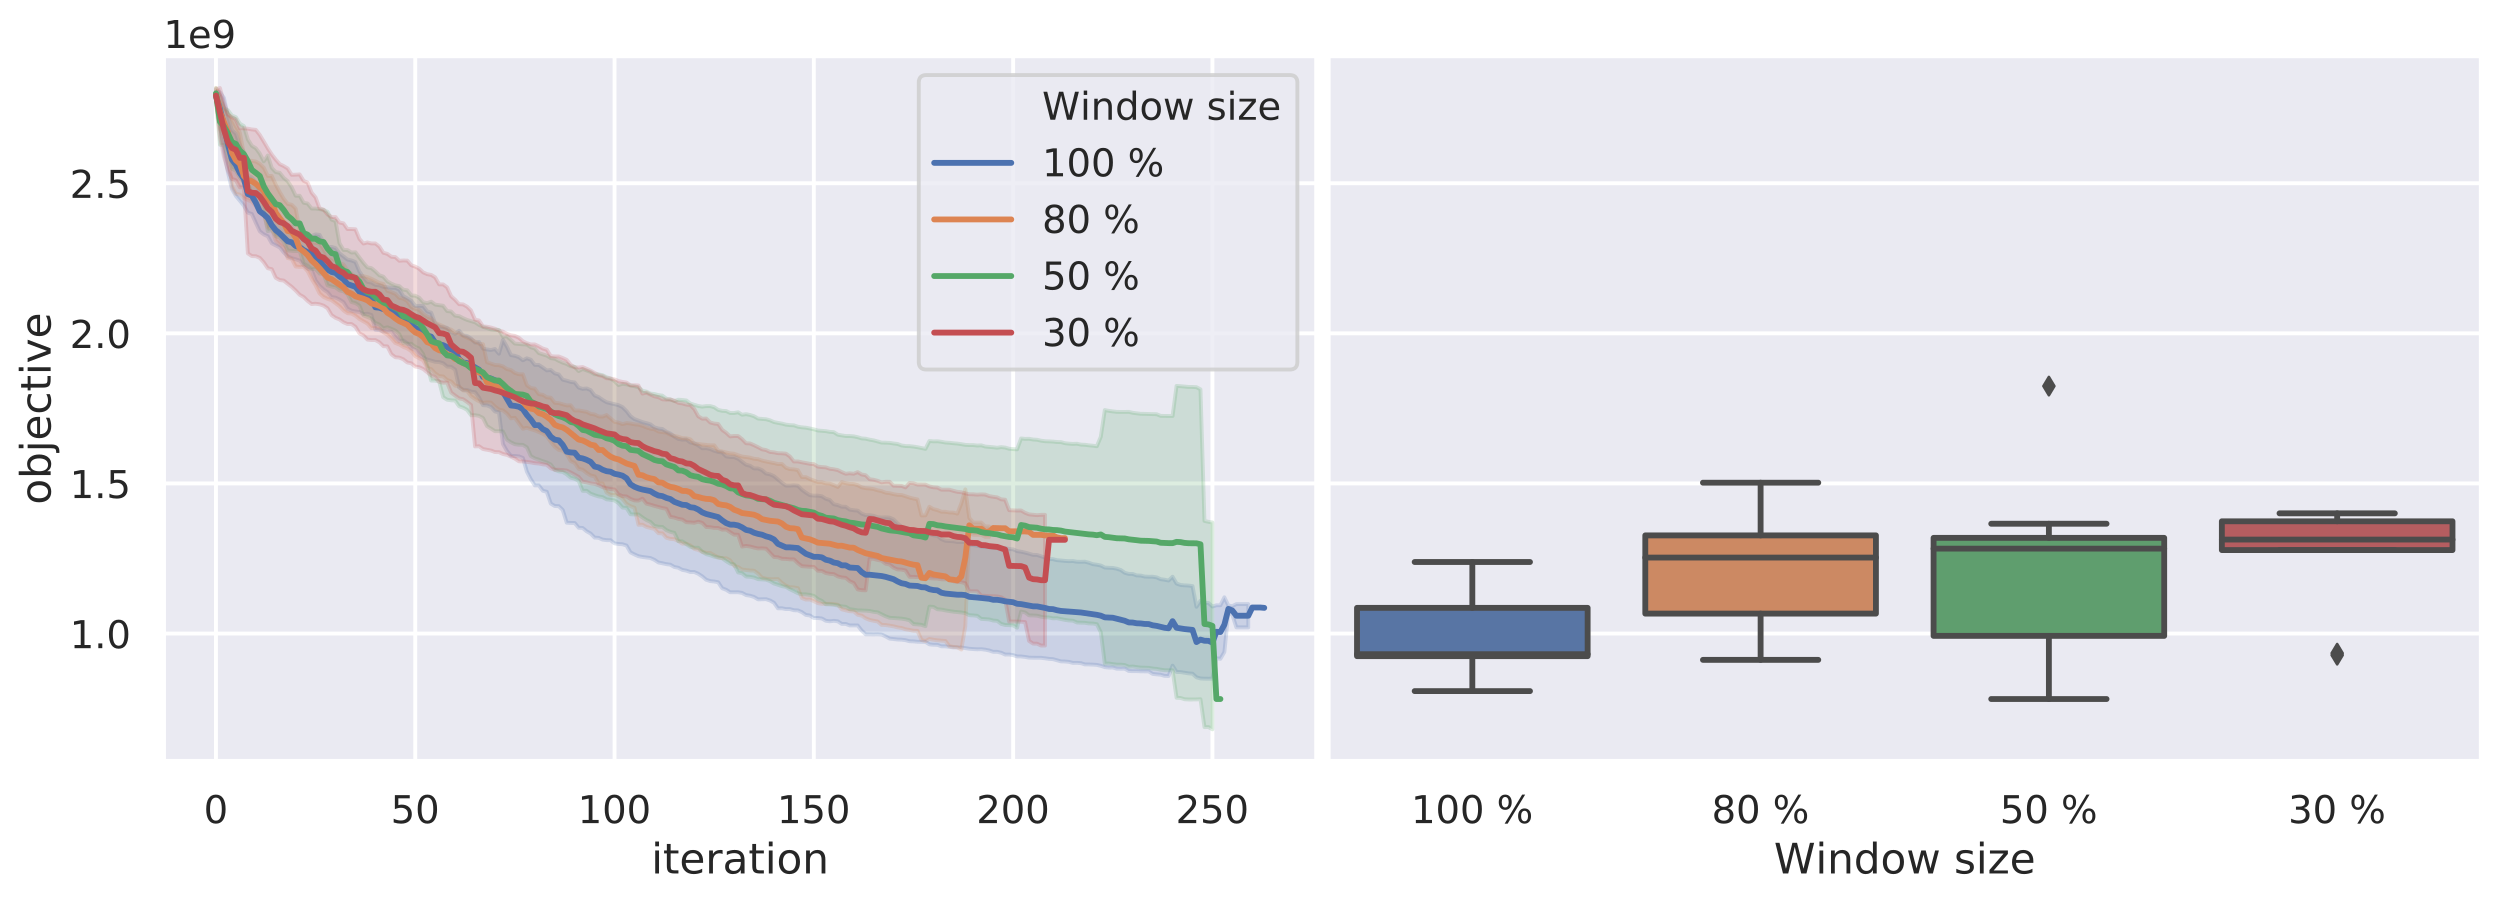 <?xml version="1.0" encoding="utf-8" standalone="no"?>
<!DOCTYPE svg PUBLIC "-//W3C//DTD SVG 1.1//EN"
  "http://www.w3.org/Graphics/SVG/1.1/DTD/svg11.dtd">
<!-- Created with matplotlib (https://matplotlib.org/) -->
<svg height="347.034pt" version="1.1" viewBox="0 0 962.995 347.034" width="962.995pt" xmlns="http://www.w3.org/2000/svg" xmlns:xlink="http://www.w3.org/1999/xlink">
 <defs>
  <style type="text/css">
*{stroke-linecap:butt;stroke-linejoin:round;}
  </style>
 </defs>
 <g id="figure_1">
  <g id="patch_1">
   <path d="M 0 347.034 
L 962.995 347.034 
L 962.995 0 
L 0 0 
z
" style="fill:#ffffff;"/>
  </g>
  <g id="axes_1">
   <g id="patch_2">
    <path d="M 62.995 293.284 
L 507.174 293.284 
L 507.174 21.484 
L 62.995 21.484 
z
" style="fill:#eaeaf2;"/>
   </g>
   <g id="matplotlib.axis_1">
    <g id="xtick_1">
     <g id="line2d_1">
      <path clip-path="url(#p8a19a132a1)" d="M 83.185 293.284 
L 83.185 21.484 
" style="fill:none;stroke:#ffffff;stroke-linecap:round;stroke-width:1.5;"/>
     </g>
     <g id="text_1">
      <!-- 0 -->
      <defs>
       <path d="M 31.781 66.406 
Q 24.172 66.406 20.328 58.906 
Q 16.5 51.422 16.5 36.375 
Q 16.5 21.391 20.328 13.891 
Q 24.172 6.391 31.781 6.391 
Q 39.453 6.391 43.281 13.891 
Q 47.125 21.391 47.125 36.375 
Q 47.125 51.422 43.281 58.906 
Q 39.453 66.406 31.781 66.406 
z
M 31.781 74.219 
Q 44.047 74.219 50.516 64.516 
Q 56.984 54.828 56.984 36.375 
Q 56.984 17.969 50.516 8.266 
Q 44.047 -1.422 31.781 -1.422 
Q 19.531 -1.422 13.062 8.266 
Q 6.594 17.969 6.594 36.375 
Q 6.594 54.828 13.062 64.516 
Q 19.531 74.219 31.781 74.219 
z
" id="DejaVuSans-48"/>
      </defs>
      <g style="fill:#262626;" transform="translate(78.461 317.067)scale(0.148 -0.148)">
       <use xlink:href="#DejaVuSans-48"/>
      </g>
     </g>
    </g>
    <g id="xtick_2">
     <g id="line2d_2">
      <path clip-path="url(#p8a19a132a1)" d="M 159.953 293.284 
L 159.953 21.484 
" style="fill:none;stroke:#ffffff;stroke-linecap:round;stroke-width:1.5;"/>
     </g>
     <g id="text_2">
      <!-- 50 -->
      <defs>
       <path d="M 10.797 72.906 
L 49.516 72.906 
L 49.516 64.594 
L 19.828 64.594 
L 19.828 46.734 
Q 21.969 47.469 24.109 47.828 
Q 26.266 48.188 28.422 48.188 
Q 40.625 48.188 47.75 41.5 
Q 54.891 34.812 54.891 23.391 
Q 54.891 11.625 47.562 5.094 
Q 40.234 -1.422 26.906 -1.422 
Q 22.312 -1.422 17.547 -0.641 
Q 12.797 0.141 7.719 1.703 
L 7.719 11.625 
Q 12.109 9.234 16.797 8.062 
Q 21.484 6.891 26.703 6.891 
Q 35.156 6.891 40.078 11.328 
Q 45.016 15.766 45.016 23.391 
Q 45.016 31 40.078 35.438 
Q 35.156 39.891 26.703 39.891 
Q 22.75 39.891 18.812 39.016 
Q 14.891 38.141 10.797 36.281 
z
" id="DejaVuSans-53"/>
      </defs>
      <g style="fill:#262626;" transform="translate(150.504 317.067)scale(0.148 -0.148)">
       <use xlink:href="#DejaVuSans-53"/>
       <use x="63.623" xlink:href="#DejaVuSans-48"/>
      </g>
     </g>
    </g>
    <g id="xtick_3">
     <g id="line2d_3">
      <path clip-path="url(#p8a19a132a1)" d="M 236.72 293.284 
L 236.72 21.484 
" style="fill:none;stroke:#ffffff;stroke-linecap:round;stroke-width:1.5;"/>
     </g>
     <g id="text_3">
      <!-- 100 -->
      <defs>
       <path d="M 12.406 8.297 
L 28.516 8.297 
L 28.516 63.922 
L 10.984 60.406 
L 10.984 69.391 
L 28.422 72.906 
L 38.281 72.906 
L 38.281 8.297 
L 54.391 8.297 
L 54.391 0 
L 12.406 0 
z
" id="DejaVuSans-49"/>
      </defs>
      <g style="fill:#262626;" transform="translate(222.548 317.067)scale(0.148 -0.148)">
       <use xlink:href="#DejaVuSans-49"/>
       <use x="63.623" xlink:href="#DejaVuSans-48"/>
       <use x="127.246" xlink:href="#DejaVuSans-48"/>
      </g>
     </g>
    </g>
    <g id="xtick_4">
     <g id="line2d_4">
      <path clip-path="url(#p8a19a132a1)" d="M 313.488 293.284 
L 313.488 21.484 
" style="fill:none;stroke:#ffffff;stroke-linecap:round;stroke-width:1.5;"/>
     </g>
     <g id="text_4">
      <!-- 150 -->
      <g style="fill:#262626;" transform="translate(299.316 317.067)scale(0.148 -0.148)">
       <use xlink:href="#DejaVuSans-49"/>
       <use x="63.623" xlink:href="#DejaVuSans-53"/>
       <use x="127.246" xlink:href="#DejaVuSans-48"/>
      </g>
     </g>
    </g>
    <g id="xtick_5">
     <g id="line2d_5">
      <path clip-path="url(#p8a19a132a1)" d="M 390.256 293.284 
L 390.256 21.484 
" style="fill:none;stroke:#ffffff;stroke-linecap:round;stroke-width:1.5;"/>
     </g>
     <g id="text_5">
      <!-- 200 -->
      <defs>
       <path d="M 19.188 8.297 
L 53.609 8.297 
L 53.609 0 
L 7.328 0 
L 7.328 8.297 
Q 12.938 14.109 22.625 23.891 
Q 32.328 33.688 34.812 36.531 
Q 39.547 41.844 41.422 45.531 
Q 43.312 49.219 43.312 52.781 
Q 43.312 58.594 39.234 62.25 
Q 35.156 65.922 28.609 65.922 
Q 23.969 65.922 18.812 64.312 
Q 13.672 62.703 7.812 59.422 
L 7.812 69.391 
Q 13.766 71.781 18.938 73 
Q 24.125 74.219 28.422 74.219 
Q 39.75 74.219 46.484 68.547 
Q 53.219 62.891 53.219 53.422 
Q 53.219 48.922 51.531 44.891 
Q 49.859 40.875 45.406 35.406 
Q 44.188 33.984 37.641 27.219 
Q 31.109 20.453 19.188 8.297 
z
" id="DejaVuSans-50"/>
      </defs>
      <g style="fill:#262626;" transform="translate(376.084 317.067)scale(0.148 -0.148)">
       <use xlink:href="#DejaVuSans-50"/>
       <use x="63.623" xlink:href="#DejaVuSans-48"/>
       <use x="127.246" xlink:href="#DejaVuSans-48"/>
      </g>
     </g>
    </g>
    <g id="xtick_6">
     <g id="line2d_6">
      <path clip-path="url(#p8a19a132a1)" d="M 467.024 293.284 
L 467.024 21.484 
" style="fill:none;stroke:#ffffff;stroke-linecap:round;stroke-width:1.5;"/>
     </g>
     <g id="text_6">
      <!-- 250 -->
      <g style="fill:#262626;" transform="translate(452.852 317.067)scale(0.148 -0.148)">
       <use xlink:href="#DejaVuSans-50"/>
       <use x="63.623" xlink:href="#DejaVuSans-53"/>
       <use x="127.246" xlink:href="#DejaVuSans-48"/>
      </g>
     </g>
    </g>
    <g id="text_7">
     <!-- iteration -->
     <defs>
      <path d="M 9.422 54.688 
L 18.406 54.688 
L 18.406 0 
L 9.422 0 
z
M 9.422 75.984 
L 18.406 75.984 
L 18.406 64.594 
L 9.422 64.594 
z
" id="DejaVuSans-105"/>
      <path d="M 18.312 70.219 
L 18.312 54.688 
L 36.812 54.688 
L 36.812 47.703 
L 18.312 47.703 
L 18.312 18.016 
Q 18.312 11.328 20.141 9.422 
Q 21.969 7.516 27.594 7.516 
L 36.812 7.516 
L 36.812 0 
L 27.594 0 
Q 17.188 0 13.234 3.875 
Q 9.281 7.766 9.281 18.016 
L 9.281 47.703 
L 2.688 47.703 
L 2.688 54.688 
L 9.281 54.688 
L 9.281 70.219 
z
" id="DejaVuSans-116"/>
      <path d="M 56.203 29.594 
L 56.203 25.203 
L 14.891 25.203 
Q 15.484 15.922 20.484 11.062 
Q 25.484 6.203 34.422 6.203 
Q 39.594 6.203 44.453 7.469 
Q 49.312 8.734 54.109 11.281 
L 54.109 2.781 
Q 49.266 0.734 44.188 -0.344 
Q 39.109 -1.422 33.891 -1.422 
Q 20.797 -1.422 13.156 6.188 
Q 5.516 13.812 5.516 26.812 
Q 5.516 40.234 12.766 48.109 
Q 20.016 56 32.328 56 
Q 43.359 56 49.781 48.891 
Q 56.203 41.797 56.203 29.594 
z
M 47.219 32.234 
Q 47.125 39.594 43.094 43.984 
Q 39.062 48.391 32.422 48.391 
Q 24.906 48.391 20.391 44.141 
Q 15.875 39.891 15.188 32.172 
z
" id="DejaVuSans-101"/>
      <path d="M 41.109 46.297 
Q 39.594 47.172 37.812 47.578 
Q 36.031 48 33.891 48 
Q 26.266 48 22.188 43.047 
Q 18.109 38.094 18.109 28.812 
L 18.109 0 
L 9.078 0 
L 9.078 54.688 
L 18.109 54.688 
L 18.109 46.188 
Q 20.953 51.172 25.484 53.578 
Q 30.031 56 36.531 56 
Q 37.453 56 38.578 55.875 
Q 39.703 55.766 41.062 55.516 
z
" id="DejaVuSans-114"/>
      <path d="M 34.281 27.484 
Q 23.391 27.484 19.188 25 
Q 14.984 22.516 14.984 16.5 
Q 14.984 11.719 18.141 8.906 
Q 21.297 6.109 26.703 6.109 
Q 34.188 6.109 38.703 11.406 
Q 43.219 16.703 43.219 25.484 
L 43.219 27.484 
z
M 52.203 31.203 
L 52.203 0 
L 43.219 0 
L 43.219 8.297 
Q 40.141 3.328 35.547 0.953 
Q 30.953 -1.422 24.312 -1.422 
Q 15.922 -1.422 10.953 3.297 
Q 6 8.016 6 15.922 
Q 6 25.141 12.172 29.828 
Q 18.359 34.516 30.609 34.516 
L 43.219 34.516 
L 43.219 35.406 
Q 43.219 41.609 39.141 45 
Q 35.062 48.391 27.688 48.391 
Q 23 48.391 18.547 47.266 
Q 14.109 46.141 10.016 43.891 
L 10.016 52.203 
Q 14.938 54.109 19.578 55.047 
Q 24.219 56 28.609 56 
Q 40.484 56 46.344 49.844 
Q 52.203 43.703 52.203 31.203 
z
" id="DejaVuSans-97"/>
      <path d="M 30.609 48.391 
Q 23.391 48.391 19.188 42.75 
Q 14.984 37.109 14.984 27.297 
Q 14.984 17.484 19.156 11.844 
Q 23.344 6.203 30.609 6.203 
Q 37.797 6.203 41.984 11.859 
Q 46.188 17.531 46.188 27.297 
Q 46.188 37.016 41.984 42.703 
Q 37.797 48.391 30.609 48.391 
z
M 30.609 56 
Q 42.328 56 49.016 48.375 
Q 55.719 40.766 55.719 27.297 
Q 55.719 13.875 49.016 6.219 
Q 42.328 -1.422 30.609 -1.422 
Q 18.844 -1.422 12.172 6.219 
Q 5.516 13.875 5.516 27.297 
Q 5.516 40.766 12.172 48.375 
Q 18.844 56 30.609 56 
z
" id="DejaVuSans-111"/>
      <path d="M 54.891 33.016 
L 54.891 0 
L 45.906 0 
L 45.906 32.719 
Q 45.906 40.484 42.875 44.328 
Q 39.844 48.188 33.797 48.188 
Q 26.516 48.188 22.312 43.547 
Q 18.109 38.922 18.109 30.906 
L 18.109 0 
L 9.078 0 
L 9.078 54.688 
L 18.109 54.688 
L 18.109 46.188 
Q 21.344 51.125 25.703 53.562 
Q 30.078 56 35.797 56 
Q 45.219 56 50.047 50.172 
Q 54.891 44.344 54.891 33.016 
z
" id="DejaVuSans-110"/>
     </defs>
     <g style="fill:#262626;" transform="translate(250.866 336.465)scale(0.162 -0.162)">
      <use xlink:href="#DejaVuSans-105"/>
      <use x="27.783" xlink:href="#DejaVuSans-116"/>
      <use x="66.992" xlink:href="#DejaVuSans-101"/>
      <use x="128.516" xlink:href="#DejaVuSans-114"/>
      <use x="169.629" xlink:href="#DejaVuSans-97"/>
      <use x="230.908" xlink:href="#DejaVuSans-116"/>
      <use x="270.117" xlink:href="#DejaVuSans-105"/>
      <use x="297.9" xlink:href="#DejaVuSans-111"/>
      <use x="359.082" xlink:href="#DejaVuSans-110"/>
     </g>
    </g>
   </g>
   <g id="matplotlib.axis_2">
    <g id="ytick_1">
     <g id="line2d_7">
      <path clip-path="url(#p8a19a132a1)" d="M 62.995 244.033 
L 507.174 244.033 
" style="fill:none;stroke:#ffffff;stroke-linecap:round;stroke-width:1.5;"/>
     </g>
     <g id="text_8">
      <!-- 1.0 -->
      <defs>
       <path d="M 10.688 12.406 
L 21 12.406 
L 21 0 
L 10.688 0 
z
" id="DejaVuSans-46"/>
      </defs>
      <g style="fill:#262626;" transform="translate(26.879 249.675)scale(0.148 -0.148)">
       <use xlink:href="#DejaVuSans-49"/>
       <use x="63.623" xlink:href="#DejaVuSans-46"/>
       <use x="95.41" xlink:href="#DejaVuSans-48"/>
      </g>
     </g>
    </g>
    <g id="ytick_2">
     <g id="line2d_8">
      <path clip-path="url(#p8a19a132a1)" d="M 62.995 186.217 
L 507.174 186.217 
" style="fill:none;stroke:#ffffff;stroke-linecap:round;stroke-width:1.5;"/>
     </g>
     <g id="text_9">
      <!-- 1.5 -->
      <g style="fill:#262626;" transform="translate(26.879 191.859)scale(0.148 -0.148)">
       <use xlink:href="#DejaVuSans-49"/>
       <use x="63.623" xlink:href="#DejaVuSans-46"/>
       <use x="95.41" xlink:href="#DejaVuSans-53"/>
      </g>
     </g>
    </g>
    <g id="ytick_3">
     <g id="line2d_9">
      <path clip-path="url(#p8a19a132a1)" d="M 62.995 128.401 
L 507.174 128.401 
" style="fill:none;stroke:#ffffff;stroke-linecap:round;stroke-width:1.5;"/>
     </g>
     <g id="text_10">
      <!-- 2.0 -->
      <g style="fill:#262626;" transform="translate(26.879 134.043)scale(0.148 -0.148)">
       <use xlink:href="#DejaVuSans-50"/>
       <use x="63.623" xlink:href="#DejaVuSans-46"/>
       <use x="95.41" xlink:href="#DejaVuSans-48"/>
      </g>
     </g>
    </g>
    <g id="ytick_4">
     <g id="line2d_10">
      <path clip-path="url(#p8a19a132a1)" d="M 62.995 70.585 
L 507.174 70.585 
" style="fill:none;stroke:#ffffff;stroke-linecap:round;stroke-width:1.5;"/>
     </g>
     <g id="text_11">
      <!-- 2.5 -->
      <g style="fill:#262626;" transform="translate(26.879 76.227)scale(0.148 -0.148)">
       <use xlink:href="#DejaVuSans-50"/>
       <use x="63.623" xlink:href="#DejaVuSans-46"/>
       <use x="95.41" xlink:href="#DejaVuSans-53"/>
      </g>
     </g>
    </g>
    <g id="text_12">
     <!-- objective -->
     <defs>
      <path d="M 48.688 27.297 
Q 48.688 37.203 44.609 42.844 
Q 40.531 48.484 33.406 48.484 
Q 26.266 48.484 22.188 42.844 
Q 18.109 37.203 18.109 27.297 
Q 18.109 17.391 22.188 11.75 
Q 26.266 6.109 33.406 6.109 
Q 40.531 6.109 44.609 11.75 
Q 48.688 17.391 48.688 27.297 
z
M 18.109 46.391 
Q 20.953 51.266 25.266 53.625 
Q 29.594 56 35.594 56 
Q 45.562 56 51.781 48.094 
Q 58.016 40.188 58.016 27.297 
Q 58.016 14.406 51.781 6.484 
Q 45.562 -1.422 35.594 -1.422 
Q 29.594 -1.422 25.266 0.953 
Q 20.953 3.328 18.109 8.203 
L 18.109 0 
L 9.078 0 
L 9.078 75.984 
L 18.109 75.984 
z
" id="DejaVuSans-98"/>
      <path d="M 9.422 54.688 
L 18.406 54.688 
L 18.406 -0.984 
Q 18.406 -11.422 14.422 -16.109 
Q 10.453 -20.797 1.609 -20.797 
L -1.812 -20.797 
L -1.812 -13.188 
L 0.594 -13.188 
Q 5.719 -13.188 7.562 -10.812 
Q 9.422 -8.453 9.422 -0.984 
z
M 9.422 75.984 
L 18.406 75.984 
L 18.406 64.594 
L 9.422 64.594 
z
" id="DejaVuSans-106"/>
      <path d="M 48.781 52.594 
L 48.781 44.188 
Q 44.969 46.297 41.141 47.344 
Q 37.312 48.391 33.406 48.391 
Q 24.656 48.391 19.812 42.844 
Q 14.984 37.312 14.984 27.297 
Q 14.984 17.281 19.812 11.734 
Q 24.656 6.203 33.406 6.203 
Q 37.312 6.203 41.141 7.25 
Q 44.969 8.297 48.781 10.406 
L 48.781 2.094 
Q 45.016 0.344 40.984 -0.531 
Q 36.969 -1.422 32.422 -1.422 
Q 20.062 -1.422 12.781 6.344 
Q 5.516 14.109 5.516 27.297 
Q 5.516 40.672 12.859 48.328 
Q 20.219 56 33.016 56 
Q 37.156 56 41.109 55.141 
Q 45.062 54.297 48.781 52.594 
z
" id="DejaVuSans-99"/>
      <path d="M 2.984 54.688 
L 12.5 54.688 
L 29.594 8.797 
L 46.688 54.688 
L 56.203 54.688 
L 35.688 0 
L 23.484 0 
z
" id="DejaVuSans-118"/>
     </defs>
     <g style="fill:#262626;" transform="translate(19.509 194.374)rotate(-90)scale(0.162 -0.162)">
      <use xlink:href="#DejaVuSans-111"/>
      <use x="61.182" xlink:href="#DejaVuSans-98"/>
      <use x="124.658" xlink:href="#DejaVuSans-106"/>
      <use x="152.441" xlink:href="#DejaVuSans-101"/>
      <use x="213.965" xlink:href="#DejaVuSans-99"/>
      <use x="268.945" xlink:href="#DejaVuSans-116"/>
      <use x="308.154" xlink:href="#DejaVuSans-105"/>
      <use x="335.938" xlink:href="#DejaVuSans-118"/>
      <use x="395.117" xlink:href="#DejaVuSans-101"/>
     </g>
    </g>
    <g id="text_13">
     <!-- 1e9 -->
     <defs>
      <path d="M 10.984 1.516 
L 10.984 10.5 
Q 14.703 8.734 18.5 7.812 
Q 22.312 6.891 25.984 6.891 
Q 35.75 6.891 40.891 13.453 
Q 46.047 20.016 46.781 33.406 
Q 43.953 29.203 39.594 26.953 
Q 35.25 24.703 29.984 24.703 
Q 19.047 24.703 12.672 31.312 
Q 6.297 37.938 6.297 49.422 
Q 6.297 60.641 12.938 67.422 
Q 19.578 74.219 30.609 74.219 
Q 43.266 74.219 49.922 64.516 
Q 56.594 54.828 56.594 36.375 
Q 56.594 19.141 48.406 8.859 
Q 40.234 -1.422 26.422 -1.422 
Q 22.703 -1.422 18.891 -0.688 
Q 15.094 0.047 10.984 1.516 
z
M 30.609 32.422 
Q 37.25 32.422 41.125 36.953 
Q 45.016 41.5 45.016 49.422 
Q 45.016 57.281 41.125 61.844 
Q 37.25 66.406 30.609 66.406 
Q 23.969 66.406 20.094 61.844 
Q 16.219 57.281 16.219 49.422 
Q 16.219 41.5 20.094 36.953 
Q 23.969 32.422 30.609 32.422 
z
" id="DejaVuSans-57"/>
     </defs>
     <g style="fill:#262626;" transform="translate(62.995 18.484)scale(0.148 -0.148)">
      <use xlink:href="#DejaVuSans-49"/>
      <use x="63.623" xlink:href="#DejaVuSans-101"/>
      <use x="125.146" xlink:href="#DejaVuSans-57"/>
     </g>
    </g>
   </g>
   <g id="PolyCollection_1">
    <defs>
     <path d="M 83.185 -311.745 
L 83.185 -308.665 
L 84.72 -298.454 
L 86.255 -288.655 
L 87.791 -280.639 
L 89.326 -274.276 
L 90.861 -271.569 
L 92.397 -269.702 
L 93.932 -267.838 
L 95.468 -265.111 
L 97.003 -264.601 
L 98.538 -261.181 
L 100.074 -257.923 
L 101.609 -256.727 
L 103.144 -256.03 
L 104.68 -253.3 
L 106.215 -252.513 
L 107.75 -251.717 
L 109.286 -249.819 
L 110.821 -248.302 
L 112.356 -247.625 
L 113.892 -247.163 
L 115.427 -246.655 
L 116.963 -244.856 
L 118.498 -243.547 
L 120.033 -243.015 
L 121.569 -239.005 
L 123.104 -236.975 
L 124.639 -235.543 
L 126.175 -234.481 
L 127.71 -232.634 
L 129.245 -232.377 
L 130.781 -231.655 
L 132.316 -230.642 
L 133.851 -228.153 
L 135.387 -227.392 
L 136.922 -227.055 
L 138.458 -226.839 
L 139.993 -226.066 
L 141.528 -226.174 
L 143.064 -225.712 
L 144.599 -220.032 
L 146.134 -219.879 
L 147.67 -219.349 
L 149.205 -219.252 
L 150.74 -219.26 
L 152.276 -217.229 
L 153.811 -215.662 
L 155.346 -215.889 
L 156.882 -214.804 
L 158.417 -212.945 
L 159.953 -212.238 
L 161.488 -210.475 
L 163.023 -209.35 
L 164.559 -208.522 
L 166.094 -208.12 
L 167.629 -207.656 
L 169.165 -207.564 
L 170.7 -207.105 
L 172.235 -205.819 
L 173.771 -205.735 
L 175.306 -204.65 
L 176.842 -197.736 
L 178.377 -196.894 
L 179.912 -196.815 
L 181.448 -196.202 
L 182.983 -195.964 
L 184.518 -193.914 
L 186.054 -190.938 
L 187.589 -190.857 
L 189.124 -190.24 
L 190.66 -188.521 
L 192.195 -188.201 
L 193.73 -175.992 
L 195.266 -173.311 
L 196.801 -171.451 
L 198.337 -171.382 
L 199.872 -171.249 
L 201.407 -170.656 
L 202.943 -165.393 
L 204.478 -162.425 
L 206.013 -160.059 
L 207.549 -160.059 
L 209.084 -157.998 
L 210.619 -157.604 
L 212.155 -153.06 
L 213.69 -152.117 
L 215.225 -152.057 
L 216.761 -150.61 
L 218.296 -145.687 
L 219.832 -145.595 
L 221.367 -145.58 
L 222.902 -143.744 
L 224.438 -143.663 
L 225.973 -142.383 
L 227.508 -141.516 
L 229.044 -139.947 
L 230.579 -139.854 
L 232.114 -139.181 
L 233.65 -138.969 
L 235.185 -138.945 
L 236.72 -137.719 
L 238.256 -137.508 
L 239.791 -137.388 
L 241.327 -136.904 
L 242.862 -134.243 
L 244.397 -133.461 
L 245.933 -132.782 
L 247.468 -132.49 
L 249.003 -132.288 
L 250.539 -132.085 
L 252.074 -131.377 
L 253.609 -130.369 
L 255.145 -130.066 
L 256.68 -129.723 
L 258.215 -129.521 
L 259.751 -128.63 
L 261.286 -128.33 
L 262.822 -127.508 
L 264.357 -127.23 
L 265.892 -126.701 
L 267.428 -126.697 
L 268.963 -126.02 
L 270.498 -125.005 
L 272.034 -123.708 
L 273.569 -123.199 
L 275.104 -123.037 
L 276.64 -122.753 
L 278.175 -120.435 
L 279.711 -119.855 
L 281.246 -118.891 
L 282.781 -118.893 
L 284.317 -118.91 
L 285.852 -118.641 
L 287.387 -117.811 
L 288.923 -117.56 
L 290.458 -117.08 
L 291.993 -116.158 
L 293.529 -116.196 
L 295.064 -116.231 
L 296.599 -115.729 
L 298.135 -114.876 
L 299.67 -112.701 
L 301.206 -112.724 
L 302.741 -112.416 
L 304.276 -112.416 
L 305.812 -111.969 
L 307.347 -111.911 
L 308.882 -111.235 
L 310.418 -110.169 
L 311.953 -109.947 
L 313.488 -108.975 
L 315.024 -108.975 
L 316.559 -108.8 
L 318.094 -107.913 
L 319.63 -107.707 
L 321.165 -107.887 
L 322.701 -107.706 
L 324.236 -106.701 
L 325.771 -106.692 
L 327.307 -106.115 
L 328.842 -106.118 
L 330.377 -106.102 
L 331.913 -104.14 
L 333.448 -102.7 
L 334.983 -102.7 
L 336.519 -102.659 
L 338.054 -102.709 
L 339.589 -102.606 
L 341.125 -101.9 
L 342.66 -101.038 
L 344.196 -100.879 
L 345.731 -100.692 
L 347.266 -100.636 
L 348.802 -100.44 
L 350.337 -100.032 
L 351.872 -99.971 
L 353.408 -99.824 
L 354.943 -99.793 
L 356.478 -99.754 
L 358.014 -98.833 
L 359.549 -98.66 
L 361.084 -98.644 
L 362.62 -98.076 
L 364.155 -98.064 
L 365.691 -97.861 
L 367.226 -97.665 
L 368.761 -97.648 
L 370.297 -97.643 
L 371.832 -97.382 
L 373.367 -97.132 
L 374.903 -97.013 
L 376.438 -96.922 
L 377.973 -96.968 
L 379.509 -96.781 
L 381.044 -96.466 
L 382.579 -95.949 
L 384.115 -95.951 
L 385.65 -95.593 
L 387.186 -94.898 
L 388.721 -94.913 
L 390.256 -94.694 
L 391.792 -94.176 
L 393.327 -94.157 
L 394.862 -93.978 
L 396.398 -93.707 
L 397.933 -93.666 
L 399.468 -93.654 
L 401.004 -93.644 
L 402.539 -93.463 
L 404.075 -93.229 
L 405.61 -93.133 
L 407.145 -92.701 
L 408.681 -92.268 
L 410.216 -92.224 
L 411.751 -92.086 
L 413.287 -91.681 
L 414.822 -91.706 
L 416.357 -91.595 
L 417.893 -91.099 
L 419.428 -91.082 
L 420.963 -91.019 
L 422.499 -90.911 
L 424.034 -90.562 
L 425.57 -90.045 
L 427.105 -89.887 
L 428.64 -89.9 
L 430.176 -89.459 
L 431.711 -89.417 
L 433.246 -89.45 
L 434.782 -88.578 
L 436.317 -88.507 
L 437.852 -88.521 
L 439.388 -88.442 
L 440.923 -88.424 
L 442.458 -88.422 
L 443.994 -87.452 
L 445.529 -87.269 
L 447.065 -87.129 
L 448.6 -86.689 
L 450.135 -86.638 
L 451.671 -90.628 
L 453.206 -88.185 
L 454.741 -88.143 
L 456.277 -87.897 
L 457.812 -87.648 
L 459.347 -87.54 
L 460.883 -86.124 
L 462.418 -85.691 
L 463.953 -85.608 
L 465.489 -85.591 
L 467.024 -85.62 
L 468.56 -93.471 
L 470.095 -93.258 
L 471.63 -95.874 
L 473.166 -111.22 
L 474.701 -110.153 
L 476.236 -105.377 
L 477.772 -105.377 
L 479.307 -105.377 
L 480.842 -105.377 
L 480.842 -114.338 
L 480.842 -114.338 
L 479.307 -114.338 
L 477.772 -114.338 
L 476.236 -114.338 
L 474.701 -113.557 
L 473.166 -113.752 
L 471.63 -116.965 
L 470.095 -113.895 
L 468.56 -113.886 
L 467.024 -113.398 
L 465.489 -114.765 
L 463.953 -114.826 
L 462.418 -115.623 
L 460.883 -113.295 
L 459.347 -121.273 
L 457.812 -121.483 
L 456.277 -121.557 
L 454.741 -121.712 
L 453.206 -122.256 
L 451.671 -124.883 
L 450.135 -123.414 
L 448.6 -123.731 
L 447.065 -123.946 
L 445.529 -124.628 
L 443.994 -124.886 
L 442.458 -124.885 
L 440.923 -124.949 
L 439.388 -125.331 
L 437.852 -125.374 
L 436.317 -125.944 
L 434.782 -125.973 
L 433.246 -126.403 
L 431.711 -127.476 
L 430.176 -127.974 
L 428.64 -128.269 
L 427.105 -128.324 
L 425.57 -128.416 
L 424.034 -129.191 
L 422.499 -129.509 
L 420.963 -129.716 
L 419.428 -130.274 
L 417.893 -130.675 
L 416.357 -130.628 
L 414.822 -130.654 
L 413.287 -130.925 
L 411.751 -130.875 
L 410.216 -130.968 
L 408.681 -131.13 
L 407.145 -131.251 
L 405.61 -131.654 
L 404.075 -131.685 
L 402.539 -132.257 
L 401.004 -132.751 
L 399.468 -133.265 
L 397.933 -133.293 
L 396.398 -133.753 
L 394.862 -134.172 
L 393.327 -134.515 
L 391.792 -134.737 
L 390.256 -135.421 
L 388.721 -135.588 
L 387.186 -135.908 
L 385.65 -135.939 
L 384.115 -136.034 
L 382.579 -136.041 
L 381.044 -136.281 
L 379.509 -136.264 
L 377.973 -136.507 
L 376.438 -136.806 
L 374.903 -137.076 
L 373.367 -137.127 
L 371.832 -138.241 
L 370.297 -138.255 
L 368.761 -138.257 
L 367.226 -138.556 
L 365.691 -138.63 
L 364.155 -138.748 
L 362.62 -139.363 
L 361.084 -140.632 
L 359.549 -140.845 
L 358.014 -141.308 
L 356.478 -141.8 
L 354.943 -141.913 
L 353.408 -142.813 
L 351.872 -142.912 
L 350.337 -142.919 
L 348.802 -143.755 
L 347.266 -144.111 
L 345.731 -145.437 
L 344.196 -146.984 
L 342.66 -147.657 
L 341.125 -147.767 
L 339.589 -147.693 
L 338.054 -147.817 
L 336.519 -148.345 
L 334.983 -148.603 
L 333.448 -148.603 
L 331.913 -149.173 
L 330.377 -150.363 
L 328.842 -150.498 
L 327.307 -150.734 
L 325.771 -151.839 
L 324.236 -151.857 
L 322.701 -152.48 
L 321.165 -152.814 
L 319.63 -154.455 
L 318.094 -154.92 
L 316.559 -155.889 
L 315.024 -156.116 
L 313.488 -156.116 
L 311.953 -156.294 
L 310.418 -157.276 
L 308.882 -158.373 
L 307.347 -159.948 
L 305.812 -160.104 
L 304.276 -159.978 
L 302.741 -159.978 
L 301.206 -161.028 
L 299.67 -162.331 
L 298.135 -163.628 
L 296.599 -164.318 
L 295.064 -164.643 
L 293.529 -165.94 
L 291.993 -166.593 
L 290.458 -166.598 
L 288.923 -167.639 
L 287.387 -168.007 
L 285.852 -169.158 
L 284.317 -170.345 
L 282.781 -170.964 
L 281.246 -171 
L 279.711 -171.238 
L 278.175 -172.737 
L 276.64 -172.947 
L 275.104 -173.401 
L 273.569 -174.075 
L 272.034 -174.412 
L 270.498 -174.355 
L 268.963 -175.49 
L 267.428 -176.233 
L 265.892 -176.603 
L 264.357 -177.763 
L 262.822 -177.689 
L 261.286 -177.966 
L 259.751 -178.828 
L 258.215 -180.071 
L 256.68 -180.754 
L 255.145 -181.797 
L 253.609 -181.981 
L 252.074 -182.436 
L 250.539 -183.596 
L 249.003 -184.051 
L 247.468 -184.449 
L 245.933 -185.036 
L 244.397 -185.595 
L 242.862 -186.711 
L 241.327 -188.707 
L 239.791 -190.215 
L 238.256 -190.963 
L 236.72 -191.349 
L 235.185 -191.705 
L 233.65 -192.102 
L 232.114 -193.012 
L 230.579 -194.097 
L 229.044 -194.697 
L 227.508 -196.764 
L 225.973 -197.406 
L 224.438 -197.247 
L 222.902 -197.722 
L 221.367 -199.723 
L 219.832 -199.914 
L 218.296 -200.398 
L 216.761 -200.772 
L 215.225 -202.812 
L 213.69 -203.22 
L 212.155 -204.522 
L 210.619 -204.35 
L 209.084 -205.468 
L 207.549 -206.465 
L 206.013 -206.465 
L 204.478 -208.48 
L 202.943 -209.022 
L 201.407 -208.238 
L 199.872 -209.442 
L 198.337 -209.982 
L 196.801 -210.227 
L 195.266 -213.482 
L 193.73 -216.143 
L 192.195 -210.774 
L 190.66 -212.6 
L 189.124 -212.217 
L 187.589 -212.435 
L 186.054 -212.751 
L 184.518 -215.333 
L 182.983 -215.068 
L 181.448 -216.651 
L 179.912 -217.593 
L 178.377 -217.887 
L 176.842 -219.63 
L 175.306 -218.44 
L 173.771 -218.993 
L 172.235 -220.767 
L 170.7 -221.043 
L 169.165 -221.275 
L 167.629 -222.502 
L 166.094 -226.6 
L 164.559 -227.097 
L 163.023 -229.139 
L 161.488 -229.219 
L 159.953 -229.204 
L 158.417 -231.184 
L 156.882 -232.124 
L 155.346 -232.924 
L 153.811 -235.479 
L 152.276 -236.164 
L 150.74 -236.173 
L 149.205 -236.392 
L 147.67 -236.53 
L 146.134 -237.138 
L 144.599 -237.289 
L 143.064 -238.194 
L 141.528 -238.454 
L 139.993 -240.143 
L 138.458 -242.433 
L 136.922 -246.078 
L 135.387 -246.709 
L 133.851 -247.047 
L 132.316 -248.266 
L 130.781 -249.427 
L 129.245 -251.476 
L 127.71 -251.924 
L 126.175 -251.825 
L 124.639 -253.789 
L 123.104 -256.559 
L 121.569 -256.762 
L 120.033 -256.127 
L 118.498 -256.278 
L 116.963 -256.55 
L 115.427 -257.069 
L 113.892 -257.366 
L 112.356 -259.774 
L 110.821 -259.852 
L 109.286 -261.464 
L 107.75 -262.521 
L 106.215 -264.256 
L 104.68 -267.275 
L 103.144 -270.107 
L 101.609 -272.219 
L 100.074 -273.308 
L 98.538 -276.745 
L 97.003 -278.695 
L 95.468 -279.423 
L 93.932 -288.505 
L 92.397 -291.068 
L 90.861 -295.477 
L 89.326 -296.906 
L 87.791 -302.332 
L 86.255 -309.321 
L 84.72 -311.504 
L 83.185 -311.745 
z
" id="mca13fd3ea2" style="stroke:#4c72b0;stroke-opacity:0.2;stroke-width:1.5;"/>
    </defs>
    <g clip-path="url(#p8a19a132a1)">
     <use style="fill:#4c72b0;fill-opacity:0.2;stroke:#4c72b0;stroke-opacity:0.2;stroke-width:1.5;" x="0" xlink:href="#mca13fd3ea2" y="347.034"/>
    </g>
   </g>
   <g id="PolyCollection_2">
    <defs>
     <path d="M 83.185 -313.196 
L 83.185 -308.377 
L 84.72 -297.411 
L 86.255 -294.328 
L 87.791 -289.019 
L 89.326 -275.177 
L 90.861 -272.379 
L 92.397 -272.062 
L 93.932 -270.715 
L 95.468 -270.041 
L 97.003 -269.331 
L 98.538 -267.66 
L 100.074 -265.729 
L 101.609 -264.523 
L 103.144 -259.315 
L 104.68 -259.315 
L 106.215 -254.332 
L 107.75 -252.888 
L 109.286 -251.666 
L 110.821 -247.633 
L 112.356 -247.305 
L 113.892 -244.374 
L 115.427 -244.204 
L 116.963 -244.262 
L 118.498 -242.564 
L 120.033 -239.603 
L 121.569 -237.105 
L 123.104 -233.979 
L 124.639 -232.656 
L 126.175 -231.918 
L 127.71 -231.408 
L 129.245 -230.262 
L 130.781 -229.081 
L 132.316 -227.466 
L 133.851 -226.379 
L 135.387 -226.243 
L 136.922 -225.421 
L 138.458 -224.149 
L 139.993 -223.266 
L 141.528 -222.387 
L 143.064 -220.652 
L 144.599 -220.652 
L 146.134 -220.368 
L 147.67 -219.057 
L 149.205 -218.131 
L 150.74 -216.676 
L 152.276 -214.905 
L 153.811 -214.334 
L 155.346 -213.407 
L 156.882 -212.818 
L 158.417 -211.78 
L 159.953 -209.859 
L 161.488 -209.03 
L 163.023 -208.224 
L 164.559 -205.394 
L 166.094 -204.854 
L 167.629 -203.211 
L 169.165 -202.169 
L 170.7 -202.032 
L 172.235 -200.668 
L 173.771 -200.117 
L 175.306 -198.491 
L 176.842 -198.158 
L 178.377 -196.641 
L 179.912 -196.466 
L 181.448 -194.443 
L 182.983 -193.357 
L 184.518 -192.449 
L 186.054 -191.828 
L 187.589 -192.034 
L 189.124 -191.944 
L 190.66 -190.398 
L 192.195 -189.266 
L 193.73 -188.954 
L 195.266 -187.722 
L 196.801 -185.889 
L 198.337 -186.104 
L 199.872 -183.944 
L 201.407 -181.871 
L 202.943 -182.255 
L 204.478 -181.686 
L 206.013 -181.27 
L 207.549 -180.59 
L 209.084 -179.949 
L 210.619 -179.033 
L 212.155 -176.84 
L 213.69 -174.912 
L 215.225 -173.733 
L 216.761 -173.453 
L 218.296 -172.07 
L 219.832 -169.427 
L 221.367 -168.676 
L 222.902 -166.446 
L 224.438 -166.083 
L 225.973 -164.858 
L 227.508 -163.883 
L 229.044 -163.531 
L 230.579 -160.783 
L 232.114 -160.796 
L 233.65 -157.306 
L 235.185 -156.423 
L 236.72 -156.361 
L 238.256 -155.885 
L 239.791 -154.886 
L 241.327 -152.94 
L 242.862 -152.053 
L 244.397 -151.491 
L 245.933 -144.889 
L 247.468 -144.909 
L 249.003 -144.07 
L 250.539 -143.669 
L 252.074 -143.296 
L 253.609 -141.646 
L 255.145 -141.583 
L 256.68 -139.883 
L 258.215 -139.458 
L 259.751 -139.335 
L 261.286 -138.623 
L 262.822 -137.615 
L 264.357 -137.607 
L 265.892 -136.969 
L 267.428 -135.624 
L 268.963 -135.191 
L 270.498 -134.486 
L 272.034 -134.084 
L 273.569 -134.054 
L 275.104 -133.158 
L 276.64 -132.363 
L 278.175 -131.998 
L 279.711 -132.034 
L 281.246 -131.182 
L 282.781 -129.102 
L 284.317 -128.613 
L 285.852 -127.651 
L 287.387 -127.472 
L 288.923 -127.281 
L 290.458 -127.215 
L 291.993 -126.085 
L 293.529 -124.495 
L 295.064 -124.158 
L 296.599 -123.929 
L 298.135 -123.931 
L 299.67 -123.983 
L 301.206 -122.499 
L 302.741 -121.442 
L 304.276 -120.832 
L 305.812 -120.783 
L 307.347 -120.469 
L 308.882 -116.65 
L 310.418 -116.062 
L 311.953 -116.099 
L 313.488 -115.485 
L 315.024 -114.706 
L 316.559 -114.429 
L 318.094 -114.433 
L 319.63 -114.451 
L 321.165 -114.35 
L 322.701 -114.131 
L 324.236 -112.325 
L 325.771 -111.923 
L 327.307 -111.575 
L 328.842 -111.549 
L 330.377 -110.231 
L 331.913 -109.897 
L 333.448 -108.859 
L 334.983 -108.252 
L 336.519 -107.905 
L 338.054 -107.642 
L 339.589 -106.332 
L 341.125 -106.283 
L 342.66 -106.03 
L 344.196 -105.77 
L 345.731 -105.369 
L 347.266 -105.138 
L 348.802 -104.642 
L 350.337 -104.388 
L 351.872 -104.072 
L 353.408 -104.023 
L 354.943 -100.52 
L 356.478 -100.093 
L 358.014 -100.896 
L 359.549 -100.599 
L 361.084 -100.401 
L 362.62 -100.26 
L 364.155 -100.146 
L 365.691 -98.115 
L 367.226 -97.844 
L 368.761 -97.705 
L 370.297 -96.829 
L 371.832 -105.837 
L 373.367 -141.871 
L 374.903 -141.013 
L 376.438 -141.013 
L 377.973 -141.013 
L 379.509 -140.21 
L 381.044 -140.21 
L 381.044 -144.261 
L 381.044 -144.261 
L 379.509 -144.261 
L 377.973 -145.749 
L 376.438 -145.749 
L 374.903 -145.749 
L 373.367 -147.51 
L 371.832 -158.531 
L 370.297 -153.088 
L 368.761 -149.177 
L 367.226 -149.586 
L 365.691 -149.63 
L 364.155 -149.902 
L 362.62 -149.925 
L 361.084 -150.55 
L 359.549 -150.907 
L 358.014 -151.817 
L 356.478 -148.512 
L 354.943 -148.469 
L 353.408 -154.66 
L 351.872 -154.975 
L 350.337 -155.356 
L 348.802 -155.888 
L 347.266 -156.352 
L 345.731 -156.411 
L 344.196 -156.696 
L 342.66 -157.069 
L 341.125 -157.25 
L 339.589 -157.845 
L 338.054 -158.168 
L 336.519 -158.63 
L 334.983 -158.864 
L 333.448 -158.987 
L 331.913 -159.308 
L 330.377 -160.138 
L 328.842 -160.572 
L 327.307 -160.619 
L 325.771 -160.908 
L 324.236 -161.332 
L 322.701 -159.441 
L 321.165 -160.133 
L 319.63 -160.738 
L 318.094 -160.833 
L 316.559 -161.283 
L 315.024 -161.311 
L 313.488 -161.933 
L 311.953 -162.471 
L 310.418 -163.249 
L 308.882 -163.253 
L 307.347 -165.934 
L 305.812 -166.221 
L 304.276 -166.323 
L 302.741 -166.846 
L 301.206 -168.309 
L 299.67 -168.282 
L 298.135 -168.651 
L 296.599 -168.94 
L 295.064 -169.265 
L 293.529 -169.621 
L 291.993 -170.163 
L 290.458 -170.308 
L 288.923 -170.738 
L 287.387 -170.996 
L 285.852 -171.178 
L 284.317 -171.671 
L 282.781 -172.27 
L 281.246 -172.405 
L 279.711 -172.737 
L 278.175 -173.132 
L 276.64 -173.449 
L 275.104 -175.526 
L 273.569 -175.515 
L 272.034 -175.646 
L 270.498 -175.828 
L 268.963 -176.032 
L 267.428 -176.222 
L 265.892 -177.831 
L 264.357 -178.205 
L 262.822 -178.272 
L 261.286 -178.784 
L 259.751 -179.147 
L 258.215 -179.555 
L 256.68 -180.399 
L 255.145 -180.59 
L 253.609 -180.813 
L 252.074 -181.674 
L 250.539 -181.899 
L 249.003 -182.387 
L 247.468 -183.017 
L 245.933 -183.442 
L 244.397 -183.605 
L 242.862 -183.913 
L 241.327 -184.067 
L 239.791 -183.659 
L 238.256 -184.251 
L 236.72 -184.534 
L 235.185 -185.878 
L 233.65 -187.171 
L 232.114 -186.557 
L 230.579 -186.632 
L 229.044 -187.381 
L 227.508 -187.605 
L 225.973 -188.399 
L 224.438 -188.66 
L 222.902 -188.95 
L 221.367 -188.917 
L 219.832 -190.922 
L 218.296 -190.867 
L 216.761 -191.311 
L 215.225 -191.749 
L 213.69 -191.893 
L 212.155 -193.854 
L 210.619 -194.002 
L 209.084 -194.97 
L 207.549 -195.206 
L 206.013 -197.332 
L 204.478 -197.555 
L 202.943 -198.656 
L 201.407 -202.875 
L 199.872 -202.871 
L 198.337 -203.377 
L 196.801 -204.517 
L 195.266 -204.865 
L 193.73 -205.911 
L 192.195 -206.36 
L 190.66 -206.432 
L 189.124 -206.981 
L 187.589 -207.507 
L 186.054 -214.427 
L 184.518 -214.637 
L 182.983 -215.469 
L 181.448 -216.291 
L 179.912 -216.971 
L 178.377 -217.699 
L 176.842 -218.715 
L 175.306 -218.973 
L 173.771 -220.066 
L 172.235 -220.513 
L 170.7 -221.371 
L 169.165 -222.051 
L 167.629 -222.654 
L 166.094 -224.479 
L 164.559 -225.057 
L 163.023 -226.085 
L 161.488 -227.649 
L 159.953 -228.089 
L 158.417 -228.808 
L 156.882 -231.058 
L 155.346 -231.974 
L 153.811 -232.316 
L 152.276 -233.819 
L 150.74 -234.513 
L 149.205 -234.988 
L 147.67 -237.665 
L 146.134 -238.035 
L 144.599 -238.878 
L 143.064 -239.64 
L 141.528 -240.276 
L 139.993 -240.658 
L 138.458 -240.685 
L 136.922 -240.358 
L 135.387 -241.693 
L 133.851 -242.791 
L 132.316 -245.217 
L 130.781 -245.691 
L 129.245 -246.638 
L 127.71 -247.543 
L 126.175 -248.261 
L 124.639 -250.998 
L 123.104 -253.321 
L 121.569 -253.432 
L 120.033 -253.752 
L 118.498 -254.961 
L 116.963 -256.099 
L 115.427 -258.38 
L 113.892 -266.682 
L 112.356 -268.178 
L 110.821 -268.48 
L 109.286 -270.463 
L 107.75 -273.039 
L 106.215 -275.92 
L 104.68 -279.26 
L 103.144 -279.26 
L 101.609 -282.414 
L 100.074 -283.942 
L 98.538 -284.816 
L 97.003 -285.083 
L 95.468 -285.217 
L 93.932 -287.779 
L 92.397 -295.901 
L 90.861 -298.248 
L 89.326 -301.235 
L 87.791 -303.089 
L 86.255 -305.604 
L 84.72 -310.498 
L 83.185 -313.196 
z
" id="ma6312633fc" style="stroke:#dd8452;stroke-opacity:0.2;stroke-width:1.5;"/>
    </defs>
    <g clip-path="url(#p8a19a132a1)">
     <use style="fill:#dd8452;fill-opacity:0.2;stroke:#dd8452;stroke-opacity:0.2;stroke-width:1.5;" x="0" xlink:href="#ma6312633fc" y="347.034"/>
    </g>
   </g>
   <g id="PolyCollection_3">
    <defs>
     <path d="M 83.185 -313.062 
L 83.185 -309.036 
L 84.72 -291.281 
L 86.255 -291.216 
L 87.791 -286.693 
L 89.326 -282.079 
L 90.861 -281.28 
L 92.397 -278.594 
L 93.932 -276.87 
L 95.468 -276.615 
L 97.003 -272.353 
L 98.538 -270.807 
L 100.074 -270.627 
L 101.609 -265.642 
L 103.144 -257.997 
L 104.68 -258.417 
L 106.215 -256.044 
L 107.75 -255.53 
L 109.286 -253.788 
L 110.821 -250.561 
L 112.356 -250.408 
L 113.892 -250.321 
L 115.427 -250.321 
L 116.963 -245.535 
L 118.498 -244.603 
L 120.033 -243.431 
L 121.569 -243.431 
L 123.104 -241.646 
L 124.639 -241.434 
L 126.175 -237.135 
L 127.71 -236.64 
L 129.245 -236.335 
L 130.781 -235.149 
L 132.316 -234.841 
L 133.851 -233.759 
L 135.387 -230.686 
L 136.922 -230.271 
L 138.458 -229.291 
L 139.993 -225.579 
L 141.528 -224.931 
L 143.064 -224.309 
L 144.599 -222.649 
L 146.134 -222.003 
L 147.67 -220.572 
L 149.205 -220.969 
L 150.74 -220.383 
L 152.276 -219.688 
L 153.811 -218.319 
L 155.346 -214.905 
L 156.882 -214.583 
L 158.417 -214.614 
L 159.953 -213.425 
L 161.488 -212.776 
L 163.023 -210.56 
L 164.559 -206.131 
L 166.094 -200.44 
L 167.629 -200.39 
L 169.165 -200.104 
L 170.7 -194.053 
L 172.235 -193.052 
L 173.771 -192.834 
L 175.306 -192.744 
L 176.842 -190.539 
L 178.377 -189.999 
L 179.912 -189.156 
L 181.448 -187.086 
L 182.983 -187.11 
L 184.518 -186.846 
L 186.054 -186.01 
L 187.589 -182.882 
L 189.124 -181.95 
L 190.66 -180.937 
L 192.195 -180.937 
L 193.73 -180.843 
L 195.266 -177.697 
L 196.801 -176.652 
L 198.337 -175.91 
L 199.872 -175.716 
L 201.407 -175.67 
L 202.943 -174.725 
L 204.478 -171.326 
L 206.013 -170.475 
L 207.549 -169.972 
L 209.084 -169.392 
L 210.619 -168.878 
L 212.155 -168.112 
L 213.69 -166.08 
L 215.225 -165.462 
L 216.761 -165.247 
L 218.296 -164.316 
L 219.832 -163.033 
L 221.367 -162.627 
L 222.902 -161.79 
L 224.438 -157.965 
L 225.973 -157.971 
L 227.508 -156.87 
L 229.044 -156.288 
L 230.579 -155.807 
L 232.114 -155.551 
L 233.65 -154.688 
L 235.185 -154.503 
L 236.72 -154.247 
L 238.256 -153.244 
L 239.791 -151.502 
L 241.327 -151.369 
L 242.862 -148.939 
L 244.397 -148.866 
L 245.933 -148.866 
L 247.468 -147.713 
L 249.003 -146.716 
L 250.539 -146.005 
L 252.074 -144.467 
L 253.609 -144.124 
L 255.145 -144.073 
L 256.68 -142.819 
L 258.215 -142.174 
L 259.751 -141.79 
L 261.286 -138.603 
L 262.822 -138.521 
L 264.357 -137.423 
L 265.892 -136.373 
L 267.428 -136.065 
L 268.963 -136.026 
L 270.498 -134.474 
L 272.034 -133.579 
L 273.569 -133.149 
L 275.104 -132.595 
L 276.64 -132.261 
L 278.175 -132.04 
L 279.711 -130.879 
L 281.246 -129.916 
L 282.781 -129.63 
L 284.317 -126.534 
L 285.852 -126.197 
L 287.387 -124.944 
L 288.923 -124.837 
L 290.458 -124.569 
L 291.993 -123.949 
L 293.529 -123.856 
L 295.064 -123.738 
L 296.599 -123.189 
L 298.135 -122.258 
L 299.67 -121.783 
L 301.206 -121.243 
L 302.741 -120.972 
L 304.276 -120.053 
L 305.812 -119.303 
L 307.347 -118.513 
L 308.882 -118.106 
L 310.418 -118.085 
L 311.953 -117.863 
L 313.488 -117.502 
L 315.024 -116.28 
L 316.559 -115.582 
L 318.094 -114.267 
L 319.63 -114.217 
L 321.165 -114.058 
L 322.701 -113.808 
L 324.236 -113.447 
L 325.771 -113.306 
L 327.307 -112.36 
L 328.842 -112.183 
L 330.377 -111.893 
L 331.913 -111.875 
L 333.448 -111.81 
L 334.983 -111.686 
L 336.519 -111.343 
L 338.054 -111.165 
L 339.589 -110.404 
L 341.125 -109.641 
L 342.66 -109.063 
L 344.196 -108.962 
L 345.731 -108.858 
L 347.266 -108.733 
L 348.802 -108.494 
L 350.337 -108.089 
L 351.872 -106.642 
L 353.408 -106.517 
L 354.943 -106.349 
L 356.478 -105.828 
L 358.014 -113.359 
L 359.549 -113.263 
L 361.084 -112.342 
L 362.62 -112.216 
L 364.155 -111.914 
L 365.691 -111.656 
L 367.226 -111.407 
L 368.761 -111.259 
L 370.297 -111.099 
L 371.832 -110.851 
L 373.367 -110.054 
L 374.903 -109.969 
L 376.438 -109.819 
L 377.973 -108.634 
L 379.509 -108.537 
L 381.044 -108.422 
L 382.579 -108 
L 384.115 -107.875 
L 385.65 -106.703 
L 387.186 -106.282 
L 388.721 -106.22 
L 390.256 -106.116 
L 391.792 -105.265 
L 393.327 -111.464 
L 394.862 -111.12 
L 396.398 -109.982 
L 397.933 -109.953 
L 399.468 -109.859 
L 401.004 -109.467 
L 402.539 -109.227 
L 404.075 -109.173 
L 405.61 -108.847 
L 407.145 -108.904 
L 408.681 -108.571 
L 410.216 -108.244 
L 411.751 -108.035 
L 413.287 -107.935 
L 414.822 -107.252 
L 416.357 -107.17 
L 417.893 -107.126 
L 419.428 -106.889 
L 420.963 -106.84 
L 422.499 -106.603 
L 424.034 -103.488 
L 425.57 -91.372 
L 427.105 -91.446 
L 428.64 -91.214 
L 430.176 -91.018 
L 431.711 -90.998 
L 433.246 -90.87 
L 434.782 -90.2 
L 436.317 -90.29 
L 437.852 -90.073 
L 439.388 -89.869 
L 440.923 -89.844 
L 442.458 -89.788 
L 443.994 -89.514 
L 445.529 -89.387 
L 447.065 -89.083 
L 448.6 -88.876 
L 450.135 -88.855 
L 451.671 -88.838 
L 453.206 -78.249 
L 454.741 -78.169 
L 456.277 -77.682 
L 457.812 -77.591 
L 459.347 -77.591 
L 460.883 -77.61 
L 462.418 -77.695 
L 463.953 -66.956 
L 465.489 -66.974 
L 467.024 -66.105 
L 467.024 -145.769 
L 467.024 -145.769 
L 465.489 -146.033 
L 463.953 -146.388 
L 462.418 -197.064 
L 460.883 -197.891 
L 459.347 -197.983 
L 457.812 -197.983 
L 456.277 -198.137 
L 454.741 -198.274 
L 453.206 -198.38 
L 451.671 -186.784 
L 450.135 -186.799 
L 448.6 -186.817 
L 447.065 -186.842 
L 445.529 -187.485 
L 443.994 -187.521 
L 442.458 -187.566 
L 440.923 -187.616 
L 439.388 -187.64 
L 437.852 -187.827 
L 436.317 -188.026 
L 434.782 -188.385 
L 433.246 -188.355 
L 431.711 -188.355 
L 430.176 -188.388 
L 428.64 -188.57 
L 427.105 -188.784 
L 425.57 -189.078 
L 424.034 -178.822 
L 422.499 -175.141 
L 420.963 -175.351 
L 419.428 -175.492 
L 417.893 -175.707 
L 416.357 -175.768 
L 414.822 -176.113 
L 413.287 -176.037 
L 411.751 -176.143 
L 410.216 -176.312 
L 408.681 -176.731 
L 407.145 -176.771 
L 405.61 -176.937 
L 404.075 -177.021 
L 402.539 -177.079 
L 401.004 -177.283 
L 399.468 -177.645 
L 397.933 -177.733 
L 396.398 -178.017 
L 394.862 -177.979 
L 393.327 -178.146 
L 391.792 -173.955 
L 390.256 -174.041 
L 388.721 -174.175 
L 387.186 -174.63 
L 385.65 -174.805 
L 384.115 -174.562 
L 382.579 -174.758 
L 381.044 -174.889 
L 379.509 -175.029 
L 377.973 -175.489 
L 376.438 -175.414 
L 374.903 -175.588 
L 373.367 -175.592 
L 371.832 -175.667 
L 370.297 -175.948 
L 368.761 -176.168 
L 367.226 -176.301 
L 365.691 -176.48 
L 364.155 -176.579 
L 362.62 -176.863 
L 361.084 -177.053 
L 359.549 -177.03 
L 358.014 -177.166 
L 356.478 -174.125 
L 354.943 -174.458 
L 353.408 -174.763 
L 351.872 -175.017 
L 350.337 -175.183 
L 348.802 -175.214 
L 347.266 -175.453 
L 345.731 -176.023 
L 344.196 -176.209 
L 342.66 -176.447 
L 341.125 -176.528 
L 339.589 -176.55 
L 338.054 -177.004 
L 336.519 -177.409 
L 334.983 -177.673 
L 333.448 -178.045 
L 331.913 -178.159 
L 330.377 -178.631 
L 328.842 -178.952 
L 327.307 -179.075 
L 325.771 -179.076 
L 324.236 -179.331 
L 322.701 -179.597 
L 321.165 -180.579 
L 319.63 -180.68 
L 318.094 -180.965 
L 316.559 -181.085 
L 315.024 -181.212 
L 313.488 -181.662 
L 311.953 -181.985 
L 310.418 -182.288 
L 308.882 -182.422 
L 307.347 -182.664 
L 305.812 -183.197 
L 304.276 -183.271 
L 302.741 -183.465 
L 301.206 -183.863 
L 299.67 -184.143 
L 298.135 -184.463 
L 296.599 -185.128 
L 295.064 -185.549 
L 293.529 -185.663 
L 291.993 -185.806 
L 290.458 -186.696 
L 288.923 -187.191 
L 287.387 -187.5 
L 285.852 -187.279 
L 284.317 -188.238 
L 282.781 -187.953 
L 281.246 -187.956 
L 279.711 -188.701 
L 278.175 -188.785 
L 276.64 -189.138 
L 275.104 -190.177 
L 273.569 -190.609 
L 272.034 -190.604 
L 270.498 -190.408 
L 268.963 -190.656 
L 267.428 -191.111 
L 265.892 -191.603 
L 264.357 -192.791 
L 262.822 -192.947 
L 261.286 -193.078 
L 259.751 -192.542 
L 258.215 -193.18 
L 256.68 -193.465 
L 255.145 -194.642 
L 253.609 -194.843 
L 252.074 -195.262 
L 250.539 -195.422 
L 249.003 -196.2 
L 247.468 -196.533 
L 245.933 -197.853 
L 244.397 -198.253 
L 242.862 -198.561 
L 241.327 -198.984 
L 239.791 -199.193 
L 238.256 -198.694 
L 236.72 -200.199 
L 235.185 -201.203 
L 233.65 -201.75 
L 232.114 -202.513 
L 230.579 -202.831 
L 229.044 -202.853 
L 227.508 -203.766 
L 225.973 -204.336 
L 224.438 -204.895 
L 222.902 -204.091 
L 221.367 -205.71 
L 219.832 -205.964 
L 218.296 -206.823 
L 216.761 -207.342 
L 215.225 -208.039 
L 213.69 -208.849 
L 212.155 -209.08 
L 210.619 -210.044 
L 209.084 -210.532 
L 207.549 -211.02 
L 206.013 -212.79 
L 204.478 -213.247 
L 202.943 -214.315 
L 201.407 -214.394 
L 199.872 -214.543 
L 198.337 -214.686 
L 196.801 -216.106 
L 195.266 -217.476 
L 193.73 -217.368 
L 192.195 -219.957 
L 190.66 -219.957 
L 189.124 -220.135 
L 187.589 -220.62 
L 186.054 -221.118 
L 184.518 -221.88 
L 182.983 -222.897 
L 181.448 -223.33 
L 179.912 -223.805 
L 178.377 -224.477 
L 176.842 -225.263 
L 175.306 -225.449 
L 173.771 -227.052 
L 172.235 -227.221 
L 170.7 -229.277 
L 169.165 -229.477 
L 167.629 -229.717 
L 166.094 -230.828 
L 164.559 -230.292 
L 163.023 -230.607 
L 161.488 -232.342 
L 159.953 -233.126 
L 158.417 -233.255 
L 156.882 -235.219 
L 155.346 -235.45 
L 153.811 -236.818 
L 152.276 -237.119 
L 150.74 -237.775 
L 149.205 -238.662 
L 147.67 -240.469 
L 146.134 -240.999 
L 144.599 -242.479 
L 143.064 -243.753 
L 141.528 -244.03 
L 139.993 -245.819 
L 138.458 -247.798 
L 136.922 -249.863 
L 135.387 -249.755 
L 133.851 -250.707 
L 132.316 -250.755 
L 130.781 -253.29 
L 129.245 -261.881 
L 127.71 -262.441 
L 126.175 -265.449 
L 124.639 -266.157 
L 123.104 -266.471 
L 121.569 -266.707 
L 120.033 -266.707 
L 118.498 -268.643 
L 116.963 -268.93 
L 115.427 -271.642 
L 113.892 -271.642 
L 112.356 -274.868 
L 110.821 -277.224 
L 109.286 -278.507 
L 107.75 -280.472 
L 106.215 -280.758 
L 104.68 -282.366 
L 103.144 -287.123 
L 101.609 -284.877 
L 100.074 -287.876 
L 98.538 -289.943 
L 97.003 -290.882 
L 95.468 -293.354 
L 93.932 -298.482 
L 92.397 -299.406 
L 90.861 -301.898 
L 89.326 -302.527 
L 87.791 -304.575 
L 86.255 -305.428 
L 84.72 -309.058 
L 83.185 -313.062 
z
" id="m460ec63537" style="stroke:#55a868;stroke-opacity:0.2;stroke-width:1.5;"/>
    </defs>
    <g clip-path="url(#p8a19a132a1)">
     <use style="fill:#55a868;fill-opacity:0.2;stroke:#55a868;stroke-opacity:0.2;stroke-width:1.5;" x="0" xlink:href="#m460ec63537" y="347.034"/>
    </g>
   </g>
   <g id="PolyCollection_4">
    <defs>
     <path d="M 83.185 -312.632 
L 83.185 -307.811 
L 84.72 -294.439 
L 86.255 -286.658 
L 87.791 -281.354 
L 89.326 -278.129 
L 90.861 -277.589 
L 92.397 -274.857 
L 93.932 -274.838 
L 95.468 -249.442 
L 97.003 -248.393 
L 98.538 -248.334 
L 100.074 -247.69 
L 101.609 -245.958 
L 103.144 -243.712 
L 104.68 -243.347 
L 106.215 -240.006 
L 107.75 -239.16 
L 109.286 -238.955 
L 110.821 -237.738 
L 112.356 -236.548 
L 113.892 -235.119 
L 115.427 -233.503 
L 116.963 -232.628 
L 118.498 -231.127 
L 120.033 -229.911 
L 121.569 -230.037 
L 123.104 -229.817 
L 124.639 -229.299 
L 126.175 -228.26 
L 127.71 -225.66 
L 129.245 -224.606 
L 130.781 -223.976 
L 132.316 -222.886 
L 133.851 -222.226 
L 135.387 -222.226 
L 136.922 -221.132 
L 138.458 -218.618 
L 139.993 -217.836 
L 141.528 -216.227 
L 143.064 -216.036 
L 144.599 -216.036 
L 146.134 -215.199 
L 147.67 -213.679 
L 149.205 -213.602 
L 150.74 -210.586 
L 152.276 -209.422 
L 153.811 -209.284 
L 155.346 -208.638 
L 156.882 -207.408 
L 158.417 -207.106 
L 159.953 -205.836 
L 161.488 -205.589 
L 163.023 -204.904 
L 164.559 -203.649 
L 166.094 -202.432 
L 167.629 -201.666 
L 169.165 -199.936 
L 170.7 -199.615 
L 172.235 -199.647 
L 173.771 -195.836 
L 175.306 -194.654 
L 176.842 -193.573 
L 178.377 -193.268 
L 179.912 -192.203 
L 181.448 -191.027 
L 182.983 -175.064 
L 184.518 -175.145 
L 186.054 -174.07 
L 187.589 -173.779 
L 189.124 -173.486 
L 190.66 -172.902 
L 192.195 -172.861 
L 193.73 -172.149 
L 195.266 -171.827 
L 196.801 -171.121 
L 198.337 -170.374 
L 199.872 -169.331 
L 201.407 -169.296 
L 202.943 -169.116 
L 204.478 -168.901 
L 206.013 -168.604 
L 207.549 -168.491 
L 209.084 -168.173 
L 210.619 -167.982 
L 212.155 -166.648 
L 213.69 -166.076 
L 215.225 -166.076 
L 216.761 -165.983 
L 218.296 -165.781 
L 219.832 -165.029 
L 221.367 -164.208 
L 222.902 -163.326 
L 224.438 -161.503 
L 225.973 -161.229 
L 227.508 -160.85 
L 229.044 -160.64 
L 230.579 -160.136 
L 232.114 -159.378 
L 233.65 -158.951 
L 235.185 -158.649 
L 236.72 -158.49 
L 238.256 -156.561 
L 239.791 -155.922 
L 241.327 -155.8 
L 242.862 -154.872 
L 244.397 -154.272 
L 245.933 -154.2 
L 247.468 -154.942 
L 249.003 -153.014 
L 250.539 -152.643 
L 252.074 -152.161 
L 253.609 -151.758 
L 255.145 -151.326 
L 256.68 -151.046 
L 258.215 -147.934 
L 259.751 -147.664 
L 261.286 -147.166 
L 262.822 -146.896 
L 264.357 -145.878 
L 265.892 -145.792 
L 267.428 -145.655 
L 268.963 -146.068 
L 270.498 -145.634 
L 272.034 -144.029 
L 273.569 -143.947 
L 275.104 -143.685 
L 276.64 -143.651 
L 278.175 -142.999 
L 279.711 -143.076 
L 281.246 -142.044 
L 282.781 -141.079 
L 284.317 -141.06 
L 285.852 -136.483 
L 287.387 -136.74 
L 288.923 -136.516 
L 290.458 -136.099 
L 291.993 -135.764 
L 293.529 -135.813 
L 295.064 -135.709 
L 296.599 -134.084 
L 298.135 -132.474 
L 299.67 -132.371 
L 301.206 -131.793 
L 302.741 -131.732 
L 304.276 -131.565 
L 305.812 -131.568 
L 307.347 -130.085 
L 308.882 -128.936 
L 310.418 -128.832 
L 311.953 -128.713 
L 313.488 -128.674 
L 315.024 -127.184 
L 316.559 -127.115 
L 318.094 -126.305 
L 319.63 -125.993 
L 321.165 -125.895 
L 322.701 -125.008 
L 324.236 -124.609 
L 325.771 -124.464 
L 327.307 -123.142 
L 328.842 -122.468 
L 330.377 -119.986 
L 331.913 -119.708 
L 333.448 -119.638 
L 334.983 -131.821 
L 336.519 -131.779 
L 338.054 -131.335 
L 339.589 -131.101 
L 341.125 -129.891 
L 342.66 -129.568 
L 344.196 -128.363 
L 345.731 -127.681 
L 347.266 -127.618 
L 348.802 -127.295 
L 350.337 -124.841 
L 351.872 -124.828 
L 353.408 -124.717 
L 354.943 -124.717 
L 356.478 -124.6 
L 358.014 -124.32 
L 359.549 -124.202 
L 361.084 -124.154 
L 362.62 -123.888 
L 364.155 -123.888 
L 365.691 -123.887 
L 367.226 -123.131 
L 368.761 -122.869 
L 370.297 -122.797 
L 371.832 -122.363 
L 373.367 -119.284 
L 374.903 -119.281 
L 376.438 -119.233 
L 377.973 -117.555 
L 379.509 -117.529 
L 381.044 -117.406 
L 382.579 -117.38 
L 384.115 -117.296 
L 385.65 -116.964 
L 387.186 -116.093 
L 388.721 -107.637 
L 390.256 -107.626 
L 391.792 -107.605 
L 393.327 -107.547 
L 394.862 -107.414 
L 396.398 -100.142 
L 397.933 -99.117 
L 399.468 -99.09 
L 401.004 -98.369 
L 402.539 -98.369 
L 402.539 -148.723 
L 402.539 -148.723 
L 401.004 -148.723 
L 399.468 -148.594 
L 397.933 -148.748 
L 396.398 -148.901 
L 394.862 -149.507 
L 393.327 -150.4 
L 391.792 -150.381 
L 390.256 -150.435 
L 388.721 -150.5 
L 387.186 -154.553 
L 385.65 -154.687 
L 384.115 -155.451 
L 382.579 -155.675 
L 381.044 -155.942 
L 379.509 -156.525 
L 377.973 -156.607 
L 376.438 -156.5 
L 374.903 -156.629 
L 373.367 -156.651 
L 371.832 -157.001 
L 370.297 -157.421 
L 368.761 -157.579 
L 367.226 -157.966 
L 365.691 -158.415 
L 364.155 -158.421 
L 362.62 -158.421 
L 361.084 -159.225 
L 359.549 -159.322 
L 358.014 -159.665 
L 356.478 -160.356 
L 354.943 -160.378 
L 353.408 -160.378 
L 351.872 -160.871 
L 350.337 -160.984 
L 348.802 -159.297 
L 347.266 -159.861 
L 345.731 -159.915 
L 344.196 -159.936 
L 342.66 -161.451 
L 341.125 -161.457 
L 339.589 -161.237 
L 338.054 -161.825 
L 336.519 -162.227 
L 334.983 -162.425 
L 333.448 -163.987 
L 331.913 -164.265 
L 330.377 -165.184 
L 328.842 -164.546 
L 327.307 -164.731 
L 325.771 -164.544 
L 324.236 -165.194 
L 322.701 -165.964 
L 321.165 -166.275 
L 319.63 -166.466 
L 318.094 -167.008 
L 316.559 -167.12 
L 315.024 -167.288 
L 313.488 -168.245 
L 311.953 -168.373 
L 310.418 -168.681 
L 308.882 -168.952 
L 307.347 -169.283 
L 305.812 -169.273 
L 304.276 -171.185 
L 302.741 -172.289 
L 301.206 -172.422 
L 299.67 -172.47 
L 298.135 -172.795 
L 296.599 -172.947 
L 295.064 -173.669 
L 293.529 -173.953 
L 291.993 -174.786 
L 290.458 -175.532 
L 288.923 -176.213 
L 287.387 -176.301 
L 285.852 -177.886 
L 284.317 -179.068 
L 282.781 -179.09 
L 281.246 -178.934 
L 279.711 -180.348 
L 278.175 -181.462 
L 276.64 -183.731 
L 275.104 -183.882 
L 273.569 -184.308 
L 272.034 -185.818 
L 270.498 -185.75 
L 268.963 -186.688 
L 267.428 -189.485 
L 265.892 -191.009 
L 264.357 -191.189 
L 262.822 -191.633 
L 261.286 -191.853 
L 259.751 -192.677 
L 258.215 -193.163 
L 256.68 -193.093 
L 255.145 -193.227 
L 253.609 -194.052 
L 252.074 -194.352 
L 250.539 -195.05 
L 249.003 -195.792 
L 247.468 -195.422 
L 245.933 -198.539 
L 244.397 -198.657 
L 242.862 -198.612 
L 241.327 -199.678 
L 239.791 -199.92 
L 238.256 -200.272 
L 236.72 -200.884 
L 235.185 -201.245 
L 233.65 -201.315 
L 232.114 -202.178 
L 230.579 -202.537 
L 229.044 -203.412 
L 227.508 -204.262 
L 225.973 -204.975 
L 224.438 -205.652 
L 222.902 -205.481 
L 221.367 -205.547 
L 219.832 -206.519 
L 218.296 -208.406 
L 216.761 -209.119 
L 215.225 -209.721 
L 213.69 -209.721 
L 212.155 -209.864 
L 210.619 -212.317 
L 209.084 -212.785 
L 207.549 -213.637 
L 206.013 -214.371 
L 204.478 -214.372 
L 202.943 -214.829 
L 201.407 -215.607 
L 199.872 -216.929 
L 198.337 -217.64 
L 196.801 -217.865 
L 195.266 -218.435 
L 193.73 -219.29 
L 192.195 -219.699 
L 190.66 -220.405 
L 189.124 -220.864 
L 187.589 -221.176 
L 186.054 -221.32 
L 184.518 -223.577 
L 182.983 -223.931 
L 181.448 -227.453 
L 179.912 -228.925 
L 178.377 -229.791 
L 176.842 -229.871 
L 175.306 -231.569 
L 173.771 -232.93 
L 172.235 -236.357 
L 170.7 -237.482 
L 169.165 -237.494 
L 167.629 -240.191 
L 166.094 -241.144 
L 164.559 -241.427 
L 163.023 -242.104 
L 161.488 -243.517 
L 159.953 -244.324 
L 158.417 -244.859 
L 156.882 -246.662 
L 155.346 -246.707 
L 153.811 -246.586 
L 152.276 -248.001 
L 150.74 -248.139 
L 149.205 -249.251 
L 147.67 -249.665 
L 146.134 -252.05 
L 144.599 -253.262 
L 143.064 -253.262 
L 141.528 -253.65 
L 139.993 -253.218 
L 138.458 -255.032 
L 136.922 -258.729 
L 135.387 -258.807 
L 133.851 -258.807 
L 132.316 -261.009 
L 130.781 -261.316 
L 129.245 -263.407 
L 127.71 -263.442 
L 126.175 -264.413 
L 124.639 -266.301 
L 123.104 -266.828 
L 121.569 -270.975 
L 120.033 -272.815 
L 118.498 -276.691 
L 116.963 -277.346 
L 115.427 -279.852 
L 113.892 -279.748 
L 112.356 -279.702 
L 110.821 -282.132 
L 109.286 -283.065 
L 107.75 -283.809 
L 106.215 -285.558 
L 104.68 -287.534 
L 103.144 -289.911 
L 101.609 -292.505 
L 100.074 -295.045 
L 98.538 -297.026 
L 97.003 -297.174 
L 95.468 -297.47 
L 93.932 -297.597 
L 92.397 -297.602 
L 90.861 -301.069 
L 89.326 -301.899 
L 87.791 -302.933 
L 86.255 -307.63 
L 84.72 -313.128 
L 83.185 -312.632 
z
" id="me03d65b5d7" style="stroke:#c44e52;stroke-opacity:0.2;stroke-width:1.5;"/>
    </defs>
    <g clip-path="url(#p8a19a132a1)">
     <use style="fill:#c44e52;fill-opacity:0.2;stroke:#c44e52;stroke-opacity:0.2;stroke-width:1.5;" x="0" xlink:href="#me03d65b5d7" y="347.034"/>
    </g>
   </g>
   <g id="line2d_11">
    <path clip-path="url(#p8a19a132a1)" d="M 83.185 36.829 
L 84.72 42.055 
L 86.255 48.046 
L 87.791 55.549 
L 89.326 61.443 
L 90.861 63.511 
L 92.397 66.649 
L 93.932 68.863 
L 95.468 74.767 
L 97.003 75.386 
L 98.538 78.071 
L 100.074 81.419 
L 101.609 82.561 
L 103.144 83.966 
L 104.68 86.747 
L 106.215 88.65 
L 107.75 89.915 
L 110.821 92.957 
L 112.356 93.335 
L 113.892 94.77 
L 115.427 95.173 
L 116.963 96.331 
L 118.498 97.122 
L 120.033 97.463 
L 121.569 99.151 
L 123.104 100.268 
L 124.639 102.368 
L 126.175 103.882 
L 127.71 104.755 
L 129.245 105.108 
L 130.781 106.493 
L 132.316 107.58 
L 133.851 109.434 
L 136.922 110.468 
L 138.458 112.398 
L 139.993 113.93 
L 141.528 114.72 
L 143.064 115.081 
L 144.599 118.374 
L 146.134 118.526 
L 147.67 119.094 
L 150.74 119.318 
L 153.811 121.464 
L 155.346 122.628 
L 156.882 123.571 
L 159.953 126.313 
L 161.488 127.187 
L 163.023 127.79 
L 164.559 129.225 
L 166.094 129.674 
L 167.629 131.956 
L 169.165 132.614 
L 170.7 132.96 
L 172.235 133.741 
L 175.306 135.489 
L 176.842 138.351 
L 178.377 139.644 
L 179.912 139.83 
L 181.448 140.607 
L 184.518 142.411 
L 186.054 145.19 
L 187.589 145.388 
L 189.124 145.806 
L 190.66 146.474 
L 192.195 147.547 
L 193.73 150.967 
L 196.801 156.195 
L 198.337 156.353 
L 199.872 156.689 
L 201.407 157.587 
L 202.943 159.827 
L 204.478 161.582 
L 206.013 163.772 
L 207.549 163.772 
L 209.084 165.301 
L 210.619 166.057 
L 212.155 168.243 
L 213.69 169.366 
L 215.225 169.6 
L 216.761 171.343 
L 218.296 173.991 
L 219.832 174.28 
L 221.367 174.383 
L 222.902 176.301 
L 224.438 176.58 
L 225.973 177.14 
L 227.508 177.894 
L 229.044 179.713 
L 230.579 180.059 
L 232.114 180.937 
L 233.65 181.499 
L 235.185 181.709 
L 236.72 182.5 
L 238.256 182.799 
L 239.791 183.233 
L 241.327 184.229 
L 242.862 186.557 
L 244.397 187.506 
L 245.933 188.125 
L 247.468 188.564 
L 250.539 189.194 
L 252.074 190.128 
L 253.609 190.859 
L 255.145 191.102 
L 256.68 191.796 
L 258.215 192.238 
L 259.751 193.305 
L 262.822 194.436 
L 264.357 194.538 
L 265.892 195.383 
L 267.428 195.569 
L 268.963 196.28 
L 270.498 197.354 
L 272.034 197.975 
L 276.64 199.185 
L 278.175 200.448 
L 279.711 201.487 
L 281.246 202.089 
L 282.781 202.106 
L 284.317 202.407 
L 285.852 203.135 
L 287.387 204.125 
L 288.923 204.435 
L 290.458 205.195 
L 291.993 205.658 
L 293.529 205.966 
L 295.064 206.598 
L 296.599 207.011 
L 298.135 207.782 
L 299.67 209.518 
L 302.741 210.837 
L 304.276 210.837 
L 307.347 211.105 
L 310.418 213.312 
L 313.488 214.489 
L 315.024 214.489 
L 316.559 214.69 
L 318.094 215.617 
L 319.63 215.953 
L 321.165 216.684 
L 322.701 216.941 
L 324.236 217.756 
L 325.771 217.769 
L 327.307 218.61 
L 330.377 218.801 
L 331.913 220.378 
L 333.448 221.383 
L 334.983 221.383 
L 339.589 221.885 
L 341.125 222.2 
L 344.196 223.103 
L 345.731 223.97 
L 347.266 224.661 
L 348.802 224.937 
L 350.337 225.559 
L 353.408 225.716 
L 354.943 226.181 
L 356.478 226.258 
L 358.014 226.964 
L 359.549 227.282 
L 361.084 227.396 
L 362.62 228.315 
L 364.155 228.628 
L 368.761 229.082 
L 370.297 229.085 
L 371.832 229.223 
L 373.367 229.905 
L 376.438 230.17 
L 381.044 230.66 
L 382.579 231.039 
L 384.115 231.042 
L 385.65 231.268 
L 387.186 231.631 
L 390.256 231.977 
L 391.792 232.578 
L 393.327 232.698 
L 397.933 233.555 
L 399.468 233.575 
L 402.539 234.174 
L 404.075 234.577 
L 405.61 234.641 
L 407.145 235.058 
L 408.681 235.335 
L 416.357 235.923 
L 422.499 236.824 
L 424.034 237.158 
L 425.57 237.804 
L 428.64 237.95 
L 433.246 239.108 
L 434.782 239.758 
L 436.317 239.809 
L 437.852 240.087 
L 439.388 240.148 
L 440.923 240.348 
L 442.458 240.381 
L 443.994 240.865 
L 445.529 241.086 
L 448.6 241.824 
L 450.135 242.008 
L 451.671 239.279 
L 453.206 241.814 
L 456.277 242.307 
L 459.347 242.628 
L 460.883 247.324 
L 462.418 246.377 
L 463.953 246.817 
L 465.489 246.856 
L 467.024 247.525 
L 468.56 243.356 
L 470.095 243.458 
L 471.63 240.615 
L 473.166 234.548 
L 474.701 235.179 
L 476.236 237.177 
L 480.842 237.177 
L 482.378 234.008 
L 485.448 234.008 
L 486.984 234.144 
L 486.984 234.144 
" style="fill:none;stroke:#4c72b0;stroke-linecap:round;stroke-width:2.25;"/>
   </g>
   <g id="line2d_12">
    <path clip-path="url(#p8a19a132a1)" d="M 83.185 36.248 
L 84.72 43.08 
L 87.791 50.98 
L 89.326 58.828 
L 90.861 61.721 
L 92.397 63.053 
L 93.932 67.788 
L 95.468 69.405 
L 97.003 69.827 
L 98.538 70.796 
L 101.609 73.566 
L 103.144 77.746 
L 104.68 77.746 
L 106.215 81.908 
L 107.75 84.07 
L 109.286 85.97 
L 110.821 88.977 
L 112.356 89.293 
L 113.892 91.506 
L 115.427 95.742 
L 116.963 96.854 
L 118.498 98.272 
L 120.033 100.357 
L 121.569 101.766 
L 123.104 103.384 
L 126.175 106.945 
L 127.71 107.559 
L 132.316 110.693 
L 133.851 112.449 
L 135.387 113.066 
L 136.922 114.145 
L 139.993 115.072 
L 141.528 115.703 
L 143.064 116.888 
L 144.599 117.269 
L 146.134 117.833 
L 147.67 118.673 
L 149.205 120.475 
L 150.74 121.44 
L 152.276 122.672 
L 153.811 123.709 
L 156.882 125.096 
L 158.417 126.74 
L 159.953 128.06 
L 161.488 128.695 
L 163.023 129.88 
L 164.559 131.809 
L 166.094 132.368 
L 167.629 134.102 
L 169.165 134.924 
L 170.7 135.333 
L 172.235 136.444 
L 173.771 136.943 
L 175.306 138.302 
L 176.842 138.598 
L 178.377 139.864 
L 179.912 140.316 
L 181.448 141.668 
L 184.518 143.491 
L 186.054 143.907 
L 187.589 147.263 
L 189.124 147.572 
L 190.66 148.619 
L 192.195 149.222 
L 193.73 149.601 
L 196.801 151.831 
L 198.337 152.293 
L 199.872 153.627 
L 201.407 154.661 
L 202.943 156.579 
L 204.478 157.413 
L 206.013 157.733 
L 207.549 159.136 
L 209.084 159.575 
L 210.619 160.517 
L 212.155 161.687 
L 213.69 163.632 
L 215.225 164.293 
L 216.761 164.652 
L 218.296 165.566 
L 222.902 169.336 
L 224.438 169.663 
L 225.973 170.405 
L 227.508 171.29 
L 229.044 171.578 
L 230.579 173.327 
L 232.114 173.358 
L 233.65 174.796 
L 235.185 175.884 
L 236.72 176.587 
L 238.256 176.966 
L 241.327 178.531 
L 244.397 179.486 
L 245.933 182.869 
L 247.468 183.071 
L 249.003 183.806 
L 250.539 184.25 
L 252.074 184.55 
L 253.609 185.805 
L 255.145 185.948 
L 256.68 186.893 
L 258.215 187.528 
L 259.751 187.793 
L 261.286 188.331 
L 262.822 189.091 
L 264.357 189.128 
L 265.892 189.634 
L 267.428 191.111 
L 268.963 191.423 
L 270.498 191.877 
L 272.034 192.169 
L 273.569 192.25 
L 275.104 192.692 
L 276.64 194.129 
L 278.175 194.469 
L 279.711 194.649 
L 281.246 195.241 
L 282.781 196.348 
L 284.317 196.893 
L 285.852 197.62 
L 288.923 198.025 
L 290.458 198.273 
L 291.993 198.91 
L 293.529 199.976 
L 296.599 200.6 
L 299.67 200.902 
L 301.206 201.63 
L 302.741 202.89 
L 304.276 203.457 
L 305.812 203.533 
L 307.347 203.833 
L 308.882 207.083 
L 311.953 207.749 
L 313.488 208.325 
L 315.024 209.026 
L 319.63 209.44 
L 322.701 210.248 
L 324.236 210.206 
L 327.307 210.937 
L 328.842 210.974 
L 330.377 211.85 
L 333.448 213.111 
L 338.054 214.129 
L 339.589 214.946 
L 345.731 216.144 
L 347.266 216.289 
L 350.337 217.162 
L 351.872 217.511 
L 353.408 217.693 
L 354.943 222.54 
L 356.478 222.732 
L 358.014 220.678 
L 359.549 221.282 
L 364.155 222.01 
L 365.691 223.162 
L 367.226 223.319 
L 368.761 223.594 
L 370.297 222.076 
L 371.832 214.85 
L 373.367 202.344 
L 374.903 203.654 
L 377.973 203.654 
L 379.509 204.799 
L 381.044 204.799 
L 382.579 203.381 
L 385.65 203.47 
L 387.186 203.47 
L 388.721 204.642 
L 394.862 204.71 
L 396.398 204.837 
L 397.933 206.029 
L 401.004 206.029 
L 402.539 206.244 
L 405.61 206.244 
L 407.145 206.996 
L 408.681 207.303 
L 410.216 207.303 
L 410.216 207.303 
" style="fill:none;stroke:#dd8452;stroke-linecap:round;stroke-width:2.25;"/>
   </g>
   <g id="line2d_13">
    <path clip-path="url(#p8a19a132a1)" d="M 83.185 35.985 
L 84.72 46.865 
L 86.255 48.712 
L 87.791 51.4 
L 89.326 54.731 
L 90.861 55.445 
L 92.397 58.035 
L 93.932 59.358 
L 95.468 62.05 
L 97.003 65.417 
L 100.074 67.783 
L 101.609 71.775 
L 103.144 74.474 
L 106.215 78.633 
L 107.75 79.033 
L 109.286 80.887 
L 110.821 83.142 
L 112.356 84.397 
L 113.892 86.053 
L 115.427 86.053 
L 116.963 89.802 
L 118.498 90.411 
L 120.033 91.965 
L 121.569 91.965 
L 123.104 92.976 
L 124.639 93.239 
L 126.175 95.742 
L 127.71 97.494 
L 129.245 97.926 
L 130.781 102.815 
L 132.316 104.236 
L 133.851 104.801 
L 135.387 106.813 
L 136.922 106.967 
L 138.458 108.49 
L 139.993 111.335 
L 141.528 112.553 
L 143.064 113.003 
L 144.599 114.47 
L 147.67 116.514 
L 152.276 118.631 
L 153.811 119.466 
L 155.346 121.857 
L 156.882 122.133 
L 158.417 123.1 
L 161.488 124.475 
L 163.023 126.451 
L 164.559 128.823 
L 166.094 131.4 
L 167.629 131.981 
L 169.165 132.243 
L 170.7 135.369 
L 172.235 136.898 
L 173.771 137.092 
L 175.306 137.938 
L 176.842 139.133 
L 179.912 140.554 
L 181.448 141.826 
L 182.983 142.031 
L 184.518 142.671 
L 186.054 143.47 
L 187.589 145.283 
L 190.66 146.587 
L 192.195 146.587 
L 193.73 147.928 
L 195.266 149.448 
L 198.337 151.736 
L 201.407 152.002 
L 202.943 152.515 
L 204.478 154.748 
L 206.013 155.402 
L 207.549 156.538 
L 210.619 157.574 
L 212.155 158.438 
L 213.69 159.57 
L 215.225 160.284 
L 216.761 160.739 
L 218.296 161.465 
L 219.832 162.536 
L 221.367 162.866 
L 222.902 164.094 
L 224.438 165.604 
L 225.973 165.881 
L 229.044 167.463 
L 232.114 168.002 
L 233.65 168.815 
L 235.185 169.181 
L 236.72 169.811 
L 238.256 171.065 
L 239.791 171.687 
L 241.327 171.858 
L 242.862 173.284 
L 245.933 173.675 
L 247.468 174.911 
L 250.539 176.321 
L 252.074 177.17 
L 253.609 177.55 
L 255.145 177.677 
L 256.68 178.892 
L 259.751 179.868 
L 261.286 181.194 
L 262.822 181.3 
L 264.357 181.927 
L 265.892 183.046 
L 267.428 183.446 
L 268.963 183.694 
L 270.498 184.593 
L 272.034 184.943 
L 273.569 185.155 
L 275.104 185.648 
L 276.64 186.335 
L 278.175 186.621 
L 279.711 187.244 
L 281.246 188.098 
L 282.781 188.243 
L 284.317 189.648 
L 285.852 190.296 
L 287.387 190.812 
L 288.923 191.02 
L 290.458 191.402 
L 291.993 192.157 
L 295.064 192.391 
L 296.599 192.875 
L 298.135 193.674 
L 304.276 195.372 
L 305.812 195.784 
L 307.347 196.446 
L 308.882 196.77 
L 310.418 196.847 
L 313.488 197.453 
L 315.024 198.288 
L 316.559 198.701 
L 318.094 199.418 
L 321.165 199.716 
L 322.701 200.332 
L 324.236 200.646 
L 325.771 200.843 
L 327.307 201.317 
L 328.842 201.467 
L 331.913 202.017 
L 333.448 202.107 
L 338.054 202.95 
L 339.589 203.557 
L 342.66 204.279 
L 345.731 204.594 
L 348.802 205.18 
L 350.337 205.398 
L 351.872 206.205 
L 354.943 206.631 
L 356.478 207.058 
L 358.014 201.772 
L 359.549 201.888 
L 361.084 202.337 
L 362.62 202.495 
L 364.155 202.788 
L 371.832 203.775 
L 373.367 204.211 
L 374.903 204.256 
L 376.438 204.418 
L 377.973 204.973 
L 379.509 205.252 
L 381.044 205.379 
L 382.579 205.655 
L 384.115 205.815 
L 385.65 206.28 
L 388.721 206.837 
L 390.256 206.956 
L 391.792 207.424 
L 393.327 202.229 
L 394.862 202.485 
L 396.398 203.035 
L 399.468 203.282 
L 401.004 203.659 
L 402.539 203.881 
L 404.075 203.937 
L 405.61 204.142 
L 407.145 204.197 
L 408.681 204.384 
L 410.216 204.756 
L 419.428 205.844 
L 420.963 205.938 
L 422.499 206.163 
L 424.034 205.879 
L 425.57 206.809 
L 427.105 206.919 
L 430.176 207.331 
L 433.246 207.422 
L 434.782 207.742 
L 437.852 208.084 
L 439.388 208.28 
L 442.458 208.357 
L 445.529 208.599 
L 447.065 209.072 
L 450.135 209.207 
L 451.671 209.223 
L 453.206 208.72 
L 454.741 208.813 
L 456.277 209.125 
L 457.812 209.247 
L 460.883 209.284 
L 462.418 209.655 
L 463.953 240.363 
L 465.489 240.531 
L 467.024 241.097 
L 468.56 269.263 
L 470.095 269.263 
L 470.095 269.263 
" style="fill:none;stroke:#55a868;stroke-linecap:round;stroke-width:2.25;"/>
   </g>
   <g id="line2d_14">
    <path clip-path="url(#p8a19a132a1)" d="M 83.185 36.813 
L 86.255 49.89 
L 87.791 54.891 
L 89.326 57.02 
L 90.861 57.705 
L 92.397 60.804 
L 93.932 60.817 
L 95.468 73.578 
L 97.003 74.251 
L 98.538 74.354 
L 100.074 75.667 
L 101.609 77.803 
L 103.144 80.223 
L 104.68 81.594 
L 106.215 84.252 
L 107.75 85.55 
L 109.286 86.025 
L 110.821 87.099 
L 112.356 88.909 
L 115.427 90.356 
L 116.963 92.047 
L 118.498 93.126 
L 120.033 95.671 
L 121.569 96.529 
L 123.104 98.712 
L 124.639 99.234 
L 126.175 100.698 
L 127.71 102.483 
L 129.245 103.027 
L 130.781 104.388 
L 132.316 105.086 
L 133.851 106.518 
L 135.387 106.518 
L 136.922 107.104 
L 138.458 110.209 
L 139.993 111.507 
L 141.528 112.096 
L 143.064 112.386 
L 144.599 112.386 
L 146.134 113.41 
L 147.67 115.362 
L 149.205 115.608 
L 150.74 117.672 
L 152.276 118.323 
L 153.811 119.099 
L 155.346 119.362 
L 156.882 119.999 
L 158.417 121.052 
L 159.953 121.954 
L 161.488 122.481 
L 164.559 124.496 
L 167.629 126.106 
L 169.165 128.319 
L 170.7 128.486 
L 172.235 129.032 
L 173.771 132.651 
L 176.842 135.312 
L 178.377 135.505 
L 179.912 136.47 
L 181.448 137.794 
L 182.983 147.537 
L 184.518 147.673 
L 186.054 149.34 
L 189.124 149.859 
L 190.66 150.381 
L 192.195 150.754 
L 198.337 153.027 
L 199.872 153.904 
L 201.407 154.583 
L 202.943 155.062 
L 204.478 155.397 
L 206.013 155.546 
L 207.549 155.97 
L 209.084 156.555 
L 210.619 156.884 
L 212.155 158.778 
L 213.69 159.135 
L 215.225 159.135 
L 218.296 159.941 
L 219.832 161.26 
L 221.367 162.157 
L 222.902 162.631 
L 224.438 163.457 
L 227.508 164.478 
L 229.044 165.008 
L 230.579 165.698 
L 233.65 166.901 
L 236.72 167.347 
L 238.256 168.617 
L 239.791 169.113 
L 241.327 169.295 
L 242.862 170.292 
L 244.397 170.57 
L 245.933 170.665 
L 247.468 171.852 
L 249.003 172.631 
L 252.074 173.778 
L 253.609 174.129 
L 255.145 174.758 
L 256.68 174.965 
L 258.215 176.485 
L 259.751 176.863 
L 261.286 177.525 
L 262.822 177.77 
L 264.357 178.501 
L 265.892 178.634 
L 267.428 179.464 
L 268.963 180.656 
L 272.034 182.111 
L 273.569 182.907 
L 275.104 183.251 
L 276.64 183.343 
L 278.175 184.804 
L 279.711 185.322 
L 281.246 186.545 
L 282.781 186.95 
L 284.317 186.97 
L 285.852 189.85 
L 287.387 190.514 
L 288.923 190.67 
L 291.993 191.759 
L 293.529 192.151 
L 295.064 192.345 
L 296.599 193.519 
L 298.135 194.4 
L 302.741 195.024 
L 304.276 195.659 
L 305.812 196.614 
L 308.882 198.09 
L 313.488 198.575 
L 315.024 199.798 
L 316.559 199.916 
L 319.63 200.805 
L 321.165 200.949 
L 324.236 202.133 
L 325.771 202.53 
L 327.307 203.098 
L 328.842 203.527 
L 330.377 204.449 
L 331.913 205.048 
L 333.448 205.222 
L 334.983 199.911 
L 336.519 200.031 
L 341.125 201.36 
L 342.66 201.525 
L 344.196 202.884 
L 345.731 203.236 
L 347.266 203.295 
L 350.337 204.122 
L 351.872 204.185 
L 353.408 204.487 
L 356.478 204.556 
L 358.014 205.041 
L 359.549 205.272 
L 361.084 205.345 
L 362.62 205.88 
L 365.691 205.883 
L 367.226 206.486 
L 368.761 206.81 
L 370.297 206.925 
L 371.832 207.352 
L 373.367 209.067 
L 376.438 209.168 
L 377.973 209.953 
L 379.509 210.007 
L 381.044 210.361 
L 384.115 210.661 
L 387.186 211.711 
L 388.721 217.966 
L 393.327 218.061 
L 394.862 218.574 
L 396.398 222.513 
L 397.933 223.102 
L 399.468 223.193 
L 401.004 223.488 
L 402.539 223.488 
L 404.075 207.931 
L 410.216 207.931 
L 410.216 207.931 
" style="fill:none;stroke:#c44e52;stroke-linecap:round;stroke-width:2.25;"/>
   </g>
   <g id="line2d_15"/>
   <g id="line2d_16"/>
   <g id="line2d_17"/>
   <g id="line2d_18"/>
   <g id="line2d_19"/>
   <g id="patch_3">
    <path d="M 62.995 293.284 
L 62.995 21.484 
" style="fill:none;stroke:#ffffff;stroke-linecap:square;stroke-linejoin:miter;stroke-width:1.875;"/>
   </g>
   <g id="patch_4">
    <path d="M 507.174 293.284 
L 507.174 21.484 
" style="fill:none;stroke:#ffffff;stroke-linecap:square;stroke-linejoin:miter;stroke-width:1.875;"/>
   </g>
   <g id="patch_5">
    <path d="M 62.995 293.284 
L 507.174 293.284 
" style="fill:none;stroke:#ffffff;stroke-linecap:square;stroke-linejoin:miter;stroke-width:1.875;"/>
   </g>
   <g id="patch_6">
    <path d="M 62.995 21.484 
L 507.174 21.484 
" style="fill:none;stroke:#ffffff;stroke-linecap:square;stroke-linejoin:miter;stroke-width:1.875;"/>
   </g>
   <g id="legend_1">
    <g id="patch_7">
     <path d="M 356.873 142.349 
L 496.779 142.349 
Q 499.749 142.349 499.749 139.379 
L 499.749 31.879 
Q 499.749 28.909 496.779 28.909 
L 356.873 28.909 
Q 353.903 28.909 353.903 31.879 
L 353.903 139.379 
Q 353.903 142.349 356.873 142.349 
z
" style="fill:#eaeaf2;opacity:0.8;stroke:#cccccc;stroke-linejoin:miter;stroke-width:1.5;"/>
    </g>
    <g id="line2d_20">
     <path d="M 359.843 40.935 
L 389.543 40.935 
" style="fill:none;"/>
    </g>
    <g id="line2d_21"/>
    <g id="text_14">
     <!-- Window size -->
     <defs>
      <path d="M 3.328 72.906 
L 13.281 72.906 
L 28.609 11.281 
L 43.891 72.906 
L 54.984 72.906 
L 70.312 11.281 
L 85.594 72.906 
L 95.609 72.906 
L 77.297 0 
L 64.891 0 
L 49.516 63.281 
L 33.984 0 
L 21.578 0 
z
" id="DejaVuSans-87"/>
      <path d="M 45.406 46.391 
L 45.406 75.984 
L 54.391 75.984 
L 54.391 0 
L 45.406 0 
L 45.406 8.203 
Q 42.578 3.328 38.25 0.953 
Q 33.938 -1.422 27.875 -1.422 
Q 17.969 -1.422 11.734 6.484 
Q 5.516 14.406 5.516 27.297 
Q 5.516 40.188 11.734 48.094 
Q 17.969 56 27.875 56 
Q 33.938 56 38.25 53.625 
Q 42.578 51.266 45.406 46.391 
z
M 14.797 27.297 
Q 14.797 17.391 18.875 11.75 
Q 22.953 6.109 30.078 6.109 
Q 37.203 6.109 41.297 11.75 
Q 45.406 17.391 45.406 27.297 
Q 45.406 37.203 41.297 42.844 
Q 37.203 48.484 30.078 48.484 
Q 22.953 48.484 18.875 42.844 
Q 14.797 37.203 14.797 27.297 
z
" id="DejaVuSans-100"/>
      <path d="M 4.203 54.688 
L 13.188 54.688 
L 24.422 12.016 
L 35.594 54.688 
L 46.188 54.688 
L 57.422 12.016 
L 68.609 54.688 
L 77.594 54.688 
L 63.281 0 
L 52.688 0 
L 40.922 44.828 
L 29.109 0 
L 18.5 0 
z
" id="DejaVuSans-119"/>
      <path id="DejaVuSans-32"/>
      <path d="M 44.281 53.078 
L 44.281 44.578 
Q 40.484 46.531 36.375 47.5 
Q 32.281 48.484 27.875 48.484 
Q 21.188 48.484 17.844 46.438 
Q 14.5 44.391 14.5 40.281 
Q 14.5 37.156 16.891 35.375 
Q 19.281 33.594 26.516 31.984 
L 29.594 31.297 
Q 39.156 29.25 43.188 25.516 
Q 47.219 21.781 47.219 15.094 
Q 47.219 7.469 41.188 3.016 
Q 35.156 -1.422 24.609 -1.422 
Q 20.219 -1.422 15.453 -0.562 
Q 10.688 0.297 5.422 2 
L 5.422 11.281 
Q 10.406 8.688 15.234 7.391 
Q 20.062 6.109 24.812 6.109 
Q 31.156 6.109 34.562 8.281 
Q 37.984 10.453 37.984 14.406 
Q 37.984 18.062 35.516 20.016 
Q 33.062 21.969 24.703 23.781 
L 21.578 24.516 
Q 13.234 26.266 9.516 29.906 
Q 5.812 33.547 5.812 39.891 
Q 5.812 47.609 11.281 51.797 
Q 16.75 56 26.812 56 
Q 31.781 56 36.172 55.266 
Q 40.578 54.547 44.281 53.078 
z
" id="DejaVuSans-115"/>
      <path d="M 5.516 54.688 
L 48.188 54.688 
L 48.188 46.484 
L 14.406 7.172 
L 48.188 7.172 
L 48.188 0 
L 4.297 0 
L 4.297 8.203 
L 38.094 47.516 
L 5.516 47.516 
z
" id="DejaVuSans-122"/>
     </defs>
     <g style="fill:#262626;" transform="translate(401.423 46.132)scale(0.148 -0.148)">
      <use xlink:href="#DejaVuSans-87"/>
      <use x="98.846" xlink:href="#DejaVuSans-105"/>
      <use x="126.629" xlink:href="#DejaVuSans-110"/>
      <use x="190.008" xlink:href="#DejaVuSans-100"/>
      <use x="253.484" xlink:href="#DejaVuSans-111"/>
      <use x="314.666" xlink:href="#DejaVuSans-119"/>
      <use x="396.453" xlink:href="#DejaVuSans-32"/>
      <use x="428.24" xlink:href="#DejaVuSans-115"/>
      <use x="480.34" xlink:href="#DejaVuSans-105"/>
      <use x="508.123" xlink:href="#DejaVuSans-122"/>
      <use x="560.613" xlink:href="#DejaVuSans-101"/>
     </g>
    </g>
    <g id="line2d_22">
     <path d="M 359.843 62.732 
L 389.543 62.732 
" style="fill:none;stroke:#4c72b0;stroke-linecap:round;stroke-width:2.25;"/>
    </g>
    <g id="line2d_23"/>
    <g id="text_15">
     <!-- 100 % -->
     <defs>
      <path d="M 72.703 32.078 
Q 68.453 32.078 66.031 28.469 
Q 63.625 24.859 63.625 18.406 
Q 63.625 12.062 66.031 8.422 
Q 68.453 4.781 72.703 4.781 
Q 76.859 4.781 79.266 8.422 
Q 81.688 12.062 81.688 18.406 
Q 81.688 24.812 79.266 28.438 
Q 76.859 32.078 72.703 32.078 
z
M 72.703 38.281 
Q 80.422 38.281 84.953 32.906 
Q 89.5 27.547 89.5 18.406 
Q 89.5 9.281 84.938 3.922 
Q 80.375 -1.422 72.703 -1.422 
Q 64.891 -1.422 60.344 3.922 
Q 55.812 9.281 55.812 18.406 
Q 55.812 27.594 60.375 32.938 
Q 64.938 38.281 72.703 38.281 
z
M 22.312 68.016 
Q 18.109 68.016 15.688 64.375 
Q 13.281 60.75 13.281 54.391 
Q 13.281 47.953 15.672 44.328 
Q 18.062 40.719 22.312 40.719 
Q 26.562 40.719 28.969 44.328 
Q 31.391 47.953 31.391 54.391 
Q 31.391 60.688 28.953 64.344 
Q 26.516 68.016 22.312 68.016 
z
M 66.406 74.219 
L 74.219 74.219 
L 28.609 -1.422 
L 20.797 -1.422 
z
M 22.312 74.219 
Q 30.031 74.219 34.609 68.875 
Q 39.203 63.531 39.203 54.391 
Q 39.203 45.172 34.641 39.844 
Q 30.078 34.516 22.312 34.516 
Q 14.547 34.516 10.031 39.859 
Q 5.516 45.219 5.516 54.391 
Q 5.516 63.484 10.047 68.844 
Q 14.594 74.219 22.312 74.219 
z
" id="DejaVuSans-37"/>
     </defs>
     <g style="fill:#262626;" transform="translate(401.423 67.929)scale(0.148 -0.148)">
      <use xlink:href="#DejaVuSans-49"/>
      <use x="63.623" xlink:href="#DejaVuSans-48"/>
      <use x="127.246" xlink:href="#DejaVuSans-48"/>
      <use x="190.869" xlink:href="#DejaVuSans-32"/>
      <use x="222.656" xlink:href="#DejaVuSans-37"/>
     </g>
    </g>
    <g id="line2d_24">
     <path d="M 359.843 84.529 
L 389.543 84.529 
" style="fill:none;stroke:#dd8452;stroke-linecap:round;stroke-width:2.25;"/>
    </g>
    <g id="line2d_25"/>
    <g id="text_16">
     <!-- 80 % -->
     <defs>
      <path d="M 31.781 34.625 
Q 24.75 34.625 20.719 30.859 
Q 16.703 27.094 16.703 20.516 
Q 16.703 13.922 20.719 10.156 
Q 24.75 6.391 31.781 6.391 
Q 38.812 6.391 42.859 10.172 
Q 46.922 13.969 46.922 20.516 
Q 46.922 27.094 42.891 30.859 
Q 38.875 34.625 31.781 34.625 
z
M 21.922 38.812 
Q 15.578 40.375 12.031 44.719 
Q 8.5 49.078 8.5 55.328 
Q 8.5 64.062 14.719 69.141 
Q 20.953 74.219 31.781 74.219 
Q 42.672 74.219 48.875 69.141 
Q 55.078 64.062 55.078 55.328 
Q 55.078 49.078 51.531 44.719 
Q 48 40.375 41.703 38.812 
Q 48.828 37.156 52.797 32.312 
Q 56.781 27.484 56.781 20.516 
Q 56.781 9.906 50.312 4.234 
Q 43.844 -1.422 31.781 -1.422 
Q 19.734 -1.422 13.25 4.234 
Q 6.781 9.906 6.781 20.516 
Q 6.781 27.484 10.781 32.312 
Q 14.797 37.156 21.922 38.812 
z
M 18.312 54.391 
Q 18.312 48.734 21.844 45.562 
Q 25.391 42.391 31.781 42.391 
Q 38.141 42.391 41.719 45.562 
Q 45.312 48.734 45.312 54.391 
Q 45.312 60.062 41.719 63.234 
Q 38.141 66.406 31.781 66.406 
Q 25.391 66.406 21.844 63.234 
Q 18.312 60.062 18.312 54.391 
z
" id="DejaVuSans-56"/>
     </defs>
     <g style="fill:#262626;" transform="translate(401.423 89.726)scale(0.148 -0.148)">
      <use xlink:href="#DejaVuSans-56"/>
      <use x="63.623" xlink:href="#DejaVuSans-48"/>
      <use x="127.246" xlink:href="#DejaVuSans-32"/>
      <use x="159.033" xlink:href="#DejaVuSans-37"/>
     </g>
    </g>
    <g id="line2d_26">
     <path d="M 359.843 106.326 
L 389.543 106.326 
" style="fill:none;stroke:#55a868;stroke-linecap:round;stroke-width:2.25;"/>
    </g>
    <g id="line2d_27"/>
    <g id="text_17">
     <!-- 50 % -->
     <g style="fill:#262626;" transform="translate(401.423 111.523)scale(0.148 -0.148)">
      <use xlink:href="#DejaVuSans-53"/>
      <use x="63.623" xlink:href="#DejaVuSans-48"/>
      <use x="127.246" xlink:href="#DejaVuSans-32"/>
      <use x="159.033" xlink:href="#DejaVuSans-37"/>
     </g>
    </g>
    <g id="line2d_28">
     <path d="M 359.843 128.123 
L 389.543 128.123 
" style="fill:none;stroke:#c44e52;stroke-linecap:round;stroke-width:2.25;"/>
    </g>
    <g id="line2d_29"/>
    <g id="text_18">
     <!-- 30 % -->
     <defs>
      <path d="M 40.578 39.312 
Q 47.656 37.797 51.625 33 
Q 55.609 28.219 55.609 21.188 
Q 55.609 10.406 48.188 4.484 
Q 40.766 -1.422 27.094 -1.422 
Q 22.516 -1.422 17.656 -0.516 
Q 12.797 0.391 7.625 2.203 
L 7.625 11.719 
Q 11.719 9.328 16.594 8.109 
Q 21.484 6.891 26.812 6.891 
Q 36.078 6.891 40.938 10.547 
Q 45.797 14.203 45.797 21.188 
Q 45.797 27.641 41.281 31.266 
Q 36.766 34.906 28.719 34.906 
L 20.219 34.906 
L 20.219 43.016 
L 29.109 43.016 
Q 36.375 43.016 40.234 45.922 
Q 44.094 48.828 44.094 54.297 
Q 44.094 59.906 40.109 62.906 
Q 36.141 65.922 28.719 65.922 
Q 24.656 65.922 20.016 65.031 
Q 15.375 64.156 9.812 62.312 
L 9.812 71.094 
Q 15.438 72.656 20.344 73.438 
Q 25.25 74.219 29.594 74.219 
Q 40.828 74.219 47.359 69.109 
Q 53.906 64.016 53.906 55.328 
Q 53.906 49.266 50.438 45.094 
Q 46.969 40.922 40.578 39.312 
z
" id="DejaVuSans-51"/>
     </defs>
     <g style="fill:#262626;" transform="translate(401.423 133.32)scale(0.148 -0.148)">
      <use xlink:href="#DejaVuSans-51"/>
      <use x="63.623" xlink:href="#DejaVuSans-48"/>
      <use x="127.246" xlink:href="#DejaVuSans-32"/>
      <use x="159.033" xlink:href="#DejaVuSans-37"/>
     </g>
    </g>
   </g>
  </g>
  <g id="axes_2">
   <g id="patch_8">
    <path d="M 511.616 293.284 
L 955.795 293.284 
L 955.795 21.484 
L 511.616 21.484 
z
" style="fill:#eaeaf2;"/>
   </g>
   <g id="matplotlib.axis_3">
    <g id="xtick_7">
     <g id="text_19">
      <!-- 100 % -->
      <g style="fill:#262626;" transform="translate(543.551 317.067)scale(0.148 -0.148)">
       <use xlink:href="#DejaVuSans-49"/>
       <use x="63.623" xlink:href="#DejaVuSans-48"/>
       <use x="127.246" xlink:href="#DejaVuSans-48"/>
       <use x="190.869" xlink:href="#DejaVuSans-32"/>
       <use x="222.656" xlink:href="#DejaVuSans-37"/>
      </g>
     </g>
    </g>
    <g id="xtick_8">
     <g id="text_20">
      <!-- 80 % -->
      <g style="fill:#262626;" transform="translate(659.32 317.067)scale(0.148 -0.148)">
       <use xlink:href="#DejaVuSans-56"/>
       <use x="63.623" xlink:href="#DejaVuSans-48"/>
       <use x="127.246" xlink:href="#DejaVuSans-32"/>
       <use x="159.033" xlink:href="#DejaVuSans-37"/>
      </g>
     </g>
    </g>
    <g id="xtick_9">
     <g id="text_21">
      <!-- 50 % -->
      <g style="fill:#262626;" transform="translate(770.365 317.067)scale(0.148 -0.148)">
       <use xlink:href="#DejaVuSans-53"/>
       <use x="63.623" xlink:href="#DejaVuSans-48"/>
       <use x="127.246" xlink:href="#DejaVuSans-32"/>
       <use x="159.033" xlink:href="#DejaVuSans-37"/>
      </g>
     </g>
    </g>
    <g id="xtick_10">
     <g id="text_22">
      <!-- 30 % -->
      <g style="fill:#262626;" transform="translate(881.409 317.067)scale(0.148 -0.148)">
       <use xlink:href="#DejaVuSans-51"/>
       <use x="63.623" xlink:href="#DejaVuSans-48"/>
       <use x="127.246" xlink:href="#DejaVuSans-32"/>
       <use x="159.033" xlink:href="#DejaVuSans-37"/>
      </g>
     </g>
    </g>
    <g id="text_23">
     <!-- Window size -->
     <g style="fill:#262626;" transform="translate(683.313 336.465)scale(0.162 -0.162)">
      <use xlink:href="#DejaVuSans-87"/>
      <use x="98.846" xlink:href="#DejaVuSans-105"/>
      <use x="126.629" xlink:href="#DejaVuSans-110"/>
      <use x="190.008" xlink:href="#DejaVuSans-100"/>
      <use x="253.484" xlink:href="#DejaVuSans-111"/>
      <use x="314.666" xlink:href="#DejaVuSans-119"/>
      <use x="396.453" xlink:href="#DejaVuSans-32"/>
      <use x="428.24" xlink:href="#DejaVuSans-115"/>
      <use x="480.34" xlink:href="#DejaVuSans-105"/>
      <use x="508.123" xlink:href="#DejaVuSans-122"/>
      <use x="560.613" xlink:href="#DejaVuSans-101"/>
     </g>
    </g>
   </g>
   <g id="matplotlib.axis_4">
    <g id="ytick_5">
     <g id="line2d_30">
      <path clip-path="url(#pb035ac48fc)" d="M 511.616 244.033 
L 955.795 244.033 
" style="fill:none;stroke:#ffffff;stroke-linecap:round;stroke-width:1.5;"/>
     </g>
    </g>
    <g id="ytick_6">
     <g id="line2d_31">
      <path clip-path="url(#pb035ac48fc)" d="M 511.616 186.217 
L 955.795 186.217 
" style="fill:none;stroke:#ffffff;stroke-linecap:round;stroke-width:1.5;"/>
     </g>
    </g>
    <g id="ytick_7">
     <g id="line2d_32">
      <path clip-path="url(#pb035ac48fc)" d="M 511.616 128.401 
L 955.795 128.401 
" style="fill:none;stroke:#ffffff;stroke-linecap:round;stroke-width:1.5;"/>
     </g>
    </g>
    <g id="ytick_8">
     <g id="line2d_33">
      <path clip-path="url(#pb035ac48fc)" d="M 511.616 70.585 
L 955.795 70.585 
" style="fill:none;stroke:#ffffff;stroke-linecap:round;stroke-width:1.5;"/>
     </g>
    </g>
   </g>
   <g id="patch_9">
    <path clip-path="url(#pb035ac48fc)" d="M 522.72 252.748 
L 611.556 252.748 
L 611.556 234.144 
L 522.72 234.144 
L 522.72 252.748 
z
" style="fill:#5875a4;stroke:#4c4c4c;stroke-linejoin:miter;stroke-width:2.25;"/>
   </g>
   <g id="patch_10">
    <path clip-path="url(#pb035ac48fc)" d="M 633.765 236.366 
L 722.601 236.366 
L 722.601 206.231 
L 633.765 206.231 
L 633.765 236.366 
z
" style="fill:#cc8963;stroke:#4c4c4c;stroke-linejoin:miter;stroke-width:2.25;"/>
   </g>
   <g id="patch_11">
    <path clip-path="url(#pb035ac48fc)" d="M 744.81 244.94 
L 833.645 244.94 
L 833.645 207.188 
L 744.81 207.188 
L 744.81 244.94 
z
" style="fill:#5f9e6e;stroke:#4c4c4c;stroke-linejoin:miter;stroke-width:2.25;"/>
   </g>
   <g id="patch_12">
    <path clip-path="url(#pb035ac48fc)" d="M 855.854 211.888 
L 944.69 211.888 
L 944.69 200.8 
L 855.854 200.8 
L 855.854 211.888 
z
" style="fill:#b55d60;stroke:#4c4c4c;stroke-linejoin:miter;stroke-width:2.25;"/>
   </g>
   <g id="line2d_34">
    <path clip-path="url(#pb035ac48fc)" d="M 567.138 252.748 
L 567.138 266.211 
" style="fill:none;stroke:#4c4c4c;stroke-linecap:round;stroke-width:2.25;"/>
   </g>
   <g id="line2d_35">
    <path clip-path="url(#pb035ac48fc)" d="M 567.138 234.144 
L 567.138 216.487 
" style="fill:none;stroke:#4c4c4c;stroke-linecap:round;stroke-width:2.25;"/>
   </g>
   <g id="line2d_36">
    <path clip-path="url(#pb035ac48fc)" d="M 544.929 266.211 
L 589.347 266.211 
" style="fill:none;stroke:#4c4c4c;stroke-linecap:round;stroke-width:2.25;"/>
   </g>
   <g id="line2d_37">
    <path clip-path="url(#pb035ac48fc)" d="M 544.929 216.487 
L 589.347 216.487 
" style="fill:none;stroke:#4c4c4c;stroke-linecap:round;stroke-width:2.25;"/>
   </g>
   <g id="line2d_38"/>
   <g id="line2d_39">
    <path clip-path="url(#pb035ac48fc)" d="M 678.183 236.366 
L 678.183 254.178 
" style="fill:none;stroke:#4c4c4c;stroke-linecap:round;stroke-width:2.25;"/>
   </g>
   <g id="line2d_40">
    <path clip-path="url(#pb035ac48fc)" d="M 678.183 206.231 
L 678.183 185.932 
" style="fill:none;stroke:#4c4c4c;stroke-linecap:round;stroke-width:2.25;"/>
   </g>
   <g id="line2d_41">
    <path clip-path="url(#pb035ac48fc)" d="M 655.974 254.178 
L 700.392 254.178 
" style="fill:none;stroke:#4c4c4c;stroke-linecap:round;stroke-width:2.25;"/>
   </g>
   <g id="line2d_42">
    <path clip-path="url(#pb035ac48fc)" d="M 655.974 185.932 
L 700.392 185.932 
" style="fill:none;stroke:#4c4c4c;stroke-linecap:round;stroke-width:2.25;"/>
   </g>
   <g id="line2d_43"/>
   <g id="line2d_44">
    <path clip-path="url(#pb035ac48fc)" d="M 789.228 244.94 
L 789.228 269.263 
" style="fill:none;stroke:#4c4c4c;stroke-linecap:round;stroke-width:2.25;"/>
   </g>
   <g id="line2d_45">
    <path clip-path="url(#pb035ac48fc)" d="M 789.228 207.188 
L 789.228 201.747 
" style="fill:none;stroke:#4c4c4c;stroke-linecap:round;stroke-width:2.25;"/>
   </g>
   <g id="line2d_46">
    <path clip-path="url(#pb035ac48fc)" d="M 767.019 269.263 
L 811.436 269.263 
" style="fill:none;stroke:#4c4c4c;stroke-linecap:round;stroke-width:2.25;"/>
   </g>
   <g id="line2d_47">
    <path clip-path="url(#pb035ac48fc)" d="M 767.019 201.747 
L 811.436 201.747 
" style="fill:none;stroke:#4c4c4c;stroke-linecap:round;stroke-width:2.25;"/>
   </g>
   <g id="line2d_48">
    <defs>
     <path d="M -0 3.536 
L 2.121 0 
L -0 -3.536 
L -2.121 -0 
z
" id="m18ed47541c" style="stroke:#4c4c4c;stroke-linejoin:miter;"/>
    </defs>
    <g clip-path="url(#pb035ac48fc)">
     <use style="fill:#4c4c4c;stroke:#4c4c4c;stroke-linejoin:miter;" x="789.228" xlink:href="#m18ed47541c" y="148.723"/>
    </g>
   </g>
   <g id="line2d_49">
    <path clip-path="url(#pb035ac48fc)" d="M 900.272 211.888 
L 900.272 211.888 
" style="fill:none;stroke:#4c4c4c;stroke-linecap:round;stroke-width:2.25;"/>
   </g>
   <g id="line2d_50">
    <path clip-path="url(#pb035ac48fc)" d="M 900.272 200.8 
L 900.272 197.741 
" style="fill:none;stroke:#4c4c4c;stroke-linecap:round;stroke-width:2.25;"/>
   </g>
   <g id="line2d_51">
    <path clip-path="url(#pb035ac48fc)" d="M 878.063 211.888 
L 922.481 211.888 
" style="fill:none;stroke:#4c4c4c;stroke-linecap:round;stroke-width:2.25;"/>
   </g>
   <g id="line2d_52">
    <path clip-path="url(#pb035ac48fc)" d="M 878.063 197.741 
L 922.481 197.741 
" style="fill:none;stroke:#4c4c4c;stroke-linecap:round;stroke-width:2.25;"/>
   </g>
   <g id="line2d_53">
    <g clip-path="url(#pb035ac48fc)">
     <use style="fill:#4c4c4c;stroke:#4c4c4c;stroke-linejoin:miter;" x="900.272" xlink:href="#m18ed47541c" y="251.604"/>
     <use style="fill:#4c4c4c;stroke:#4c4c4c;stroke-linejoin:miter;" x="900.272" xlink:href="#m18ed47541c" y="252.375"/>
    </g>
   </g>
   <g id="line2d_54">
    <path clip-path="url(#pb035ac48fc)" d="M 522.72 251.986 
L 611.556 251.986 
" style="fill:none;stroke:#4c4c4c;stroke-linecap:round;stroke-width:2.25;"/>
   </g>
   <g id="line2d_55">
    <path clip-path="url(#pb035ac48fc)" d="M 633.765 214.774 
L 722.601 214.774 
" style="fill:none;stroke:#4c4c4c;stroke-linecap:round;stroke-width:2.25;"/>
   </g>
   <g id="line2d_56">
    <path clip-path="url(#pb035ac48fc)" d="M 744.81 211.334 
L 833.645 211.334 
" style="fill:none;stroke:#4c4c4c;stroke-linecap:round;stroke-width:2.25;"/>
   </g>
   <g id="line2d_57">
    <path clip-path="url(#pb035ac48fc)" d="M 855.854 207.843 
L 944.69 207.843 
" style="fill:none;stroke:#4c4c4c;stroke-linecap:round;stroke-width:2.25;"/>
   </g>
   <g id="patch_13">
    <path d="M 511.616 293.284 
L 511.616 21.484 
" style="fill:none;stroke:#ffffff;stroke-linecap:square;stroke-linejoin:miter;stroke-width:1.875;"/>
   </g>
   <g id="patch_14">
    <path d="M 955.795 293.284 
L 955.795 21.484 
" style="fill:none;stroke:#ffffff;stroke-linecap:square;stroke-linejoin:miter;stroke-width:1.875;"/>
   </g>
   <g id="patch_15">
    <path d="M 511.616 293.284 
L 955.795 293.284 
" style="fill:none;stroke:#ffffff;stroke-linecap:square;stroke-linejoin:miter;stroke-width:1.875;"/>
   </g>
   <g id="patch_16">
    <path d="M 511.616 21.484 
L 955.795 21.484 
" style="fill:none;stroke:#ffffff;stroke-linecap:square;stroke-linejoin:miter;stroke-width:1.875;"/>
   </g>
  </g>
 </g>
 <defs>
  <clipPath id="p8a19a132a1">
   <rect height="271.8" width="444.179" x="62.995" y="21.484"/>
  </clipPath>
  <clipPath id="pb035ac48fc">
   <rect height="271.8" width="444.179" x="511.616" y="21.484"/>
  </clipPath>
 </defs>
</svg>
